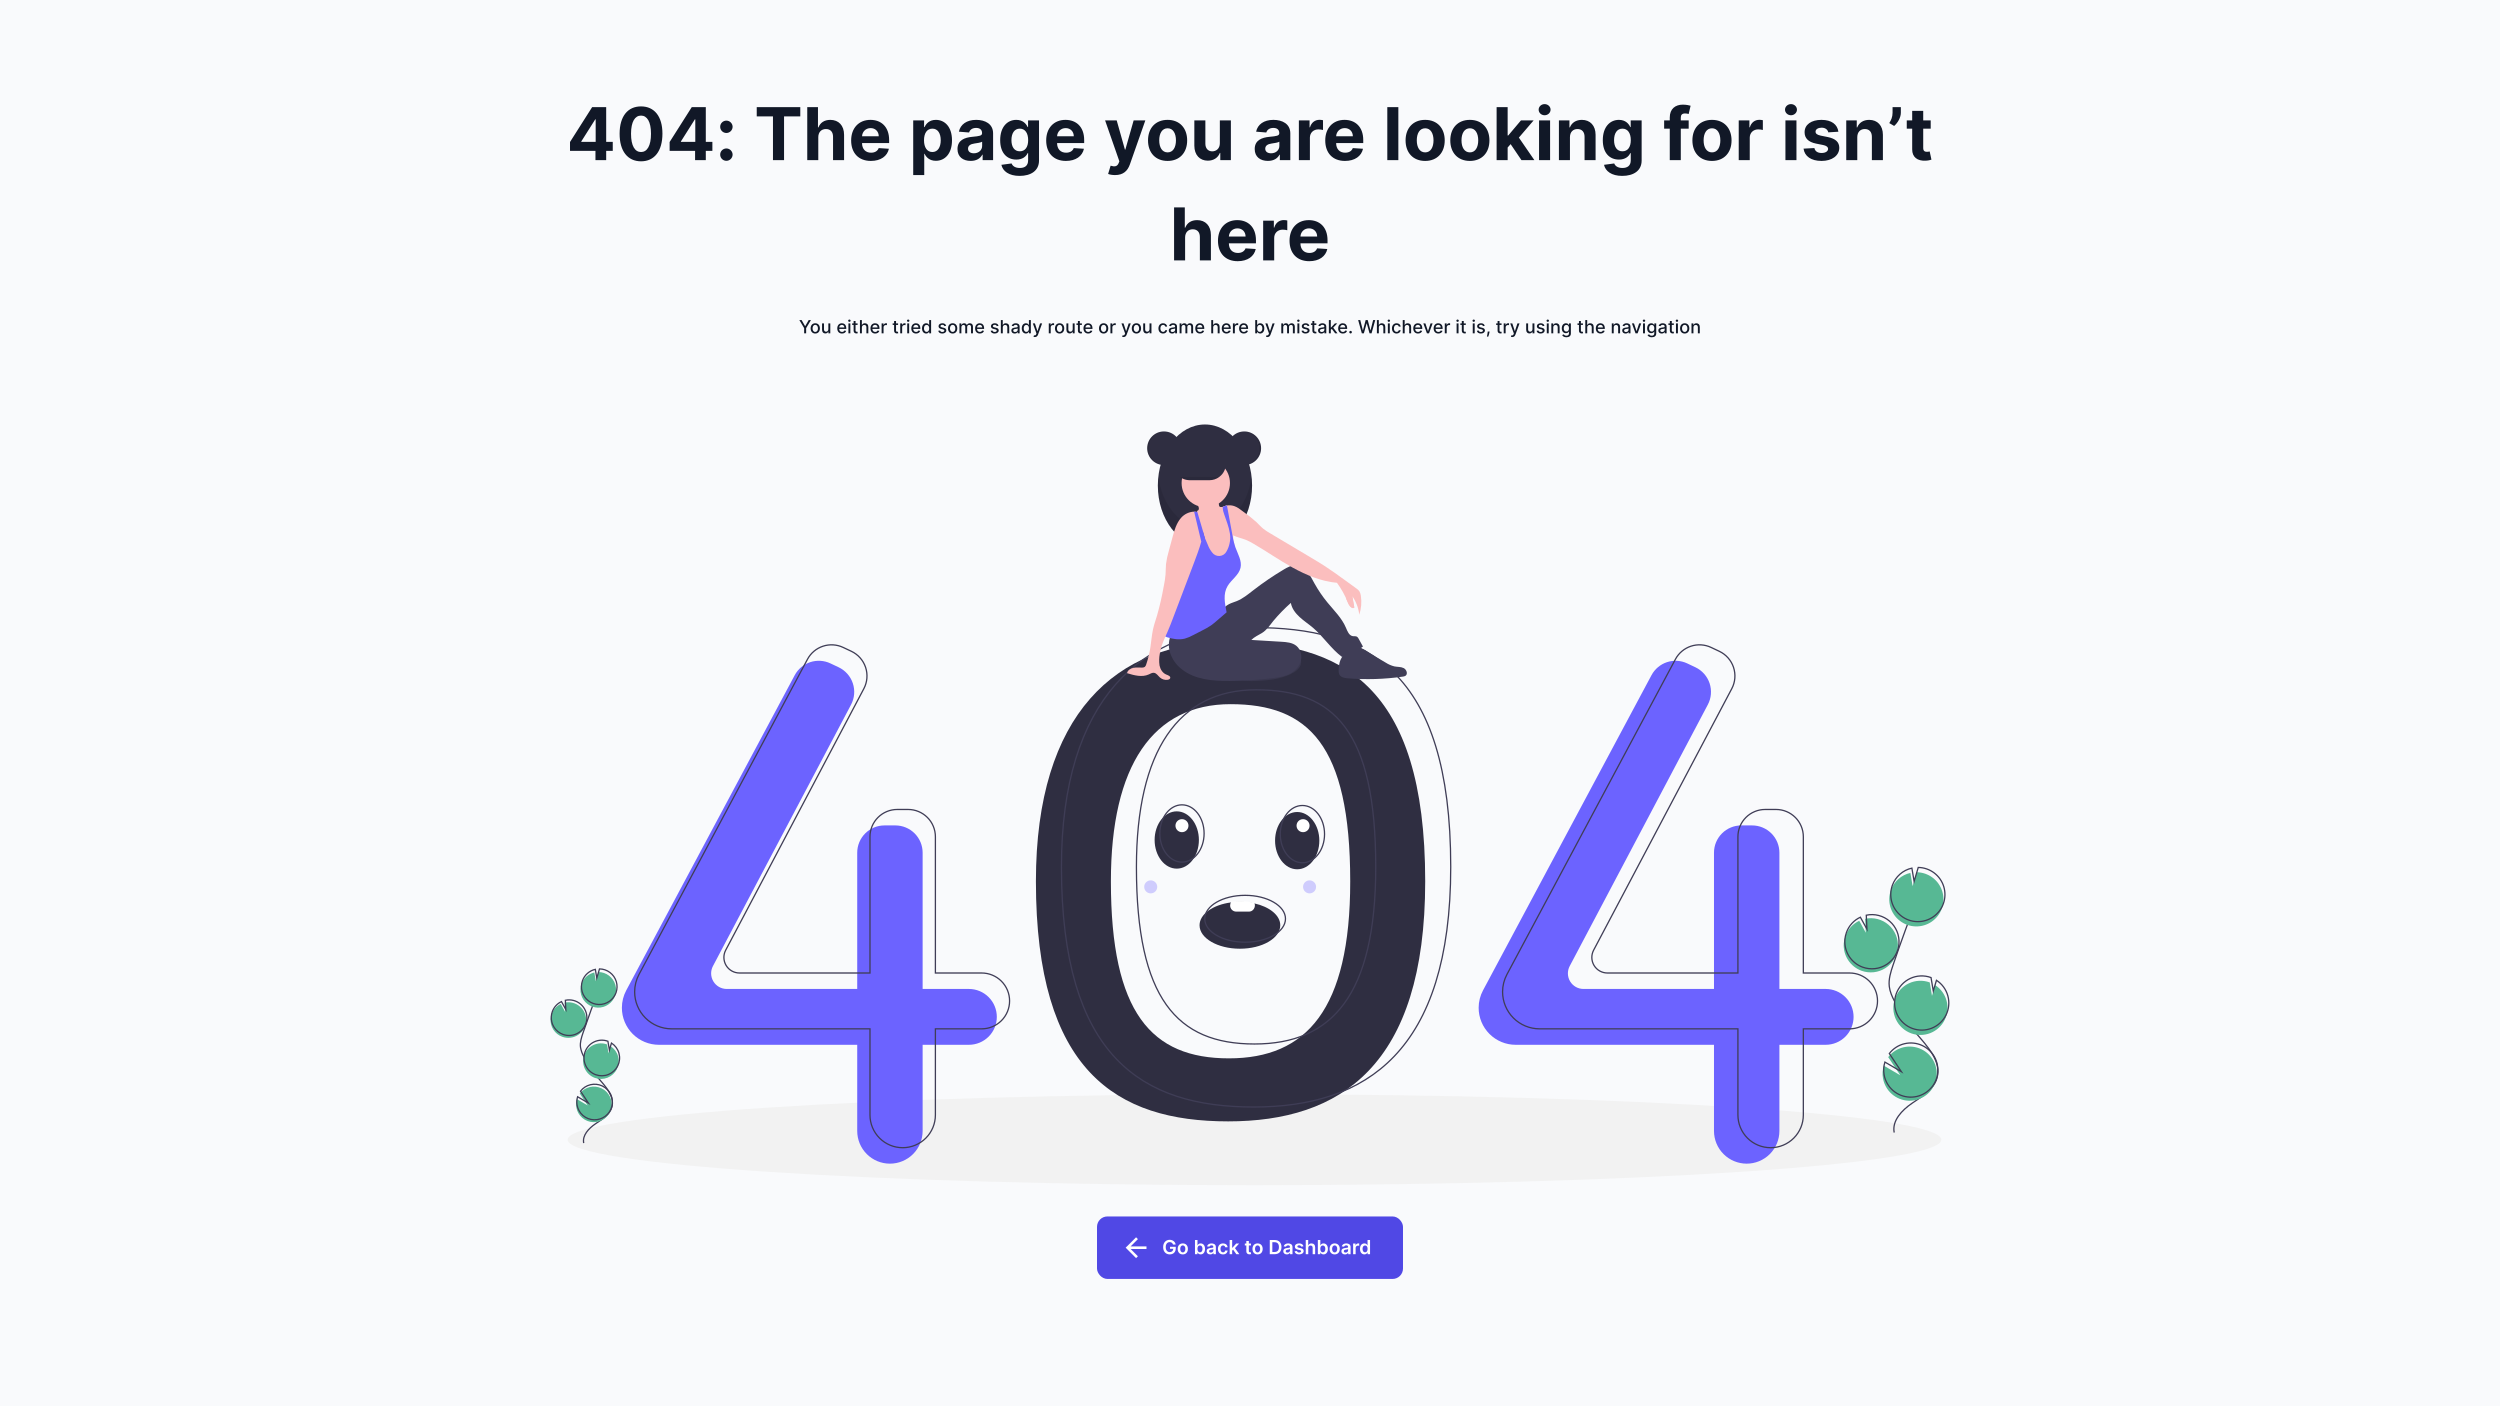 <svg width="1920" height="1080" viewBox="0 0 1920 1080" fill="none" xmlns="http://www.w3.org/2000/svg">
<rect width="1920" height="1080" fill="#F9FAFC"/>
<path d="M437.767 115.841H457.315V123H465.548V115.841H470.599V108.94H465.548V82.273H454.77L437.767 109.06V115.841ZM457.474 108.94H446.437V108.622L457.156 91.659H457.474V108.94ZM492.305 123.895C502.547 123.895 508.731 116.099 508.751 102.676C508.771 89.352 502.507 81.716 492.305 81.716C482.083 81.716 475.879 89.332 475.859 102.676C475.819 116.06 482.044 123.875 492.305 123.895ZM492.305 116.756C487.632 116.756 484.609 112.062 484.629 102.676C484.649 93.429 487.652 88.776 492.305 88.776C496.939 88.776 499.961 93.429 499.961 102.676C499.981 112.062 496.958 116.756 492.305 116.756ZM514.275 115.841H533.823V123H542.056V115.841H547.107V108.94H542.056V82.273H531.277L514.275 109.06V115.841ZM533.982 108.94H522.945V108.622L533.664 91.659H533.982V108.94ZM557.875 102.139C560.421 102.139 562.628 100.011 562.648 97.367C562.628 94.761 560.421 92.633 557.875 92.633C555.25 92.633 553.083 94.761 553.103 97.367C553.083 100.011 555.25 102.139 557.875 102.139ZM557.875 123.517C560.421 123.517 562.628 121.389 562.648 118.744C562.628 116.139 560.421 114.011 557.875 114.011C555.25 114.011 553.083 116.139 553.103 118.744C553.083 121.389 555.25 123.517 557.875 123.517ZM581.172 89.372H593.641V123H602.152V89.372H614.621V82.273H581.172V89.372ZM628.442 105.341C628.462 101.403 630.868 99.097 634.328 99.097C637.769 99.097 639.797 101.304 639.777 105.062V123H648.249V103.551C648.269 96.392 644.053 92.057 637.689 92.057C633.056 92.057 629.953 94.244 628.561 97.844H628.203V82.273H619.971V123H628.442V105.341ZM668.836 123.597C676.393 123.597 681.484 119.918 682.677 114.25L674.842 113.733C673.987 116.06 671.799 117.273 668.975 117.273C664.74 117.273 662.055 114.469 662.055 109.915V109.895H682.856V107.568C682.856 97.188 676.572 92.057 668.498 92.057C659.51 92.057 653.683 98.44 653.683 107.866C653.683 117.551 659.43 123.597 668.836 123.597ZM662.055 104.645C662.234 101.165 664.879 98.381 668.637 98.381C672.316 98.381 674.862 101.006 674.882 104.645H662.055ZM701.346 134.455H709.817V118.108H710.076C711.249 120.653 713.814 123.497 718.746 123.497C725.706 123.497 731.135 117.989 731.135 107.767C731.135 97.267 725.468 92.057 718.766 92.057C713.655 92.057 711.209 95.099 710.076 97.585H709.698V92.454H701.346V134.455ZM709.638 107.727C709.638 102.278 711.945 98.798 716.061 98.798C720.257 98.798 722.485 102.438 722.485 107.727C722.485 113.057 720.218 116.756 716.061 116.756C711.985 116.756 709.638 113.176 709.638 107.727ZM745.493 123.577C750.007 123.577 752.931 121.608 754.422 118.764H754.661V123H762.695V102.398C762.695 95.119 756.53 92.057 749.729 92.057C742.411 92.057 737.598 95.557 736.425 101.125L744.26 101.761C744.837 99.733 746.647 98.242 749.689 98.242C752.573 98.242 754.223 99.693 754.223 102.199V102.318C754.223 104.287 752.135 104.545 746.826 105.062C740.78 105.619 735.351 107.648 735.351 114.469C735.351 120.514 739.667 123.577 745.493 123.577ZM747.919 117.73C745.314 117.73 743.445 116.517 743.445 114.19C743.445 111.804 745.414 110.631 748.397 110.213C750.246 109.955 753.269 109.517 754.283 108.841V112.082C754.283 115.284 751.638 117.73 747.919 117.73ZM783.029 135.091C791.759 135.091 797.963 131.114 797.963 123.298V92.454H789.551V97.585H789.233C788.1 95.099 785.614 92.057 780.503 92.057C773.801 92.057 768.134 97.267 768.134 107.668C768.134 117.83 773.642 122.562 780.523 122.562C785.395 122.562 788.12 120.116 789.233 117.591H789.591V123.179C789.591 127.375 786.907 129.006 783.228 129.006C779.489 129.006 777.6 127.375 776.904 125.526L769.069 126.58C770.083 131.392 774.796 135.091 783.029 135.091ZM783.208 116.199C779.051 116.199 776.784 112.898 776.784 107.628C776.784 102.438 779.012 98.798 783.208 98.798C787.324 98.798 789.631 102.278 789.631 107.628C789.631 113.017 787.284 116.199 783.208 116.199ZM818.625 123.597C826.182 123.597 831.273 119.918 832.466 114.25L824.631 113.733C823.776 116.06 821.588 117.273 818.765 117.273C814.529 117.273 811.844 114.469 811.844 109.915V109.895H832.645V107.568C832.645 97.188 826.361 92.057 818.287 92.057C809.299 92.057 803.472 98.44 803.472 107.866C803.472 117.551 809.219 123.597 818.625 123.597ZM811.844 104.645C812.023 101.165 814.668 98.381 818.426 98.381C822.105 98.381 824.651 101.006 824.671 104.645H811.844ZM856.365 134.455C862.669 134.455 866.01 131.233 867.74 126.301L879.612 92.494L870.643 92.454L864.26 114.886H863.941L857.618 92.454H848.708L859.666 123.875L859.169 125.168C858.055 128.031 855.927 128.17 852.944 127.256L851.035 133.58C852.248 134.097 854.217 134.455 856.365 134.455ZM896.709 123.597C905.976 123.597 911.743 117.253 911.743 107.847C911.743 98.381 905.976 92.057 896.709 92.057C887.442 92.057 881.675 98.381 881.675 107.847C881.675 117.253 887.442 123.597 896.709 123.597ZM896.749 117.034C892.473 117.034 890.286 113.116 890.286 107.787C890.286 102.457 892.473 98.52 896.749 98.52C900.945 98.52 903.132 102.457 903.132 107.787C903.132 113.116 900.945 117.034 896.749 117.034ZM936.84 109.994C936.86 114.091 934.056 116.239 931.013 116.239C927.811 116.239 925.743 113.991 925.723 110.392V92.454H917.252V111.903C917.272 119.043 921.448 123.398 927.593 123.398C932.186 123.398 935.488 121.031 936.86 117.452H937.178V123H945.311V92.454H936.84V109.994ZM973.759 123.577C978.273 123.577 981.196 121.608 982.688 118.764H982.926V123H990.961V102.398C990.961 95.119 984.796 92.057 977.995 92.057C970.676 92.057 965.864 95.557 964.691 101.125L972.526 101.761C973.103 99.733 974.912 98.242 977.955 98.242C980.838 98.242 982.489 99.693 982.489 102.199V102.318C982.489 104.287 980.401 104.545 975.091 105.062C969.046 105.619 963.617 107.648 963.617 114.469C963.617 120.514 967.932 123.577 973.759 123.577ZM976.185 117.73C973.58 117.73 971.711 116.517 971.711 114.19C971.711 111.804 973.679 110.631 976.662 110.213C978.512 109.955 981.534 109.517 982.549 108.841V112.082C982.549 115.284 979.904 117.73 976.185 117.73ZM997.533 123H1006V105.719C1006 101.96 1008.75 99.375 1012.49 99.375C1013.66 99.375 1015.27 99.574 1016.07 99.832V92.315C1015.31 92.136 1014.26 92.017 1013.4 92.017C1009.98 92.017 1007.18 94.006 1006.06 97.784H1005.75V92.454H997.533V123ZM1032.95 123.597C1040.5 123.597 1045.59 119.918 1046.79 114.25L1038.95 113.733C1038.1 116.06 1035.91 117.273 1033.08 117.273C1028.85 117.273 1026.16 114.469 1026.16 109.915V109.895H1046.97V107.568C1046.97 97.188 1040.68 92.057 1032.61 92.057C1023.62 92.057 1017.79 98.44 1017.79 107.866C1017.79 117.551 1023.54 123.597 1032.95 123.597ZM1026.16 104.645C1026.34 101.165 1028.99 98.381 1032.75 98.381C1036.43 98.381 1038.97 101.006 1038.99 104.645H1026.16ZM1073.93 82.273H1065.45V123H1073.93V82.273ZM1094.51 123.597C1103.78 123.597 1109.55 117.253 1109.55 107.847C1109.55 98.381 1103.78 92.057 1094.51 92.057C1085.25 92.057 1079.48 98.381 1079.48 107.847C1079.48 117.253 1085.25 123.597 1094.51 123.597ZM1094.55 117.034C1090.28 117.034 1088.09 113.116 1088.09 107.787C1088.09 102.457 1090.28 98.52 1094.55 98.52C1098.75 98.52 1100.94 102.457 1100.94 107.787C1100.94 113.116 1098.75 117.034 1094.55 117.034ZM1128.86 123.597C1138.12 123.597 1143.89 117.253 1143.89 107.847C1143.89 98.381 1138.12 92.057 1128.86 92.057C1119.59 92.057 1113.82 98.381 1113.82 107.847C1113.82 117.253 1119.59 123.597 1128.86 123.597ZM1128.9 117.034C1124.62 117.034 1122.43 113.116 1122.43 107.787C1122.43 102.457 1124.62 98.52 1128.9 98.52C1133.09 98.52 1135.28 102.457 1135.28 107.787C1135.28 113.116 1133.09 117.034 1128.9 117.034ZM1149.4 123H1157.87V113.295L1160.16 110.69L1168.49 123H1178.41L1166.5 105.679L1177.84 92.454H1168.11L1158.33 104.048H1157.87V82.273H1149.4V123ZM1181.99 123H1190.47V92.454H1181.99V123ZM1186.25 88.517C1188.78 88.517 1190.84 86.588 1190.84 84.222C1190.84 81.875 1188.78 79.946 1186.25 79.946C1183.74 79.946 1181.68 81.875 1181.68 84.222C1181.68 86.588 1183.74 88.517 1186.25 88.517ZM1205.72 105.341C1205.74 101.403 1208.09 99.097 1211.51 99.097C1214.91 99.097 1216.96 101.324 1216.94 105.062V123H1225.41V103.551C1225.41 96.432 1221.23 92.057 1214.87 92.057C1210.34 92.057 1207.06 94.284 1205.68 97.844H1205.33V92.454H1197.25V123H1205.72V105.341ZM1245.85 135.091C1254.58 135.091 1260.78 131.114 1260.78 123.298V92.454H1252.37V97.585H1252.05C1250.92 95.099 1248.43 92.057 1243.32 92.057C1236.62 92.057 1230.95 97.267 1230.95 107.668C1230.95 117.83 1236.46 122.562 1243.34 122.562C1248.22 122.562 1250.94 120.116 1252.05 117.591H1252.41V123.179C1252.41 127.375 1249.73 129.006 1246.05 129.006C1242.31 129.006 1240.42 127.375 1239.72 125.526L1231.89 126.58C1232.9 131.392 1237.62 135.091 1245.85 135.091ZM1246.03 116.199C1241.87 116.199 1239.6 112.898 1239.6 107.628C1239.6 102.438 1241.83 98.798 1246.03 98.798C1250.14 98.798 1252.45 102.278 1252.45 107.628C1252.45 113.017 1250.1 116.199 1246.03 116.199ZM1296.91 92.454H1290.85V90.406C1290.85 88.338 1291.68 87.125 1294.17 87.125C1295.18 87.125 1296.22 87.344 1296.89 87.562L1298.38 81.199C1297.33 80.881 1295 80.364 1292.4 80.364C1286.65 80.364 1282.38 83.605 1282.38 90.247V92.454H1278.06V98.818H1282.38V123H1290.85V98.818H1296.91V92.454ZM1314.8 123.597C1324.06 123.597 1329.83 117.253 1329.83 107.847C1329.83 98.381 1324.06 92.057 1314.8 92.057C1305.53 92.057 1299.76 98.381 1299.76 107.847C1299.76 117.253 1305.53 123.597 1314.8 123.597ZM1314.83 117.034C1310.56 117.034 1308.37 113.116 1308.37 107.787C1308.37 102.457 1310.56 98.52 1314.83 98.52C1319.03 98.52 1321.22 102.457 1321.22 107.787C1321.22 113.116 1319.03 117.034 1314.83 117.034ZM1335.34 123H1343.81V105.719C1343.81 101.96 1346.55 99.375 1350.29 99.375C1351.47 99.375 1353.08 99.574 1353.87 99.832V92.315C1353.12 92.136 1352.06 92.017 1351.21 92.017C1347.79 92.017 1344.98 94.006 1343.87 97.784H1343.55V92.454H1335.34V123ZM1371.21 123H1379.68V92.454H1371.21V123ZM1375.47 88.517C1377.99 88.517 1380.06 86.588 1380.06 84.222C1380.06 81.875 1377.99 79.946 1375.47 79.946C1372.96 79.946 1370.89 81.875 1370.89 84.222C1370.89 86.588 1372.96 88.517 1375.47 88.517ZM1411.89 101.165C1411.13 95.537 1406.6 92.057 1398.88 92.057C1391.06 92.057 1385.91 95.676 1385.93 101.562C1385.91 106.136 1388.8 109.099 1394.76 110.293L1400.05 111.347C1402.72 111.884 1403.93 112.858 1403.97 114.389C1403.93 116.199 1401.96 117.491 1399 117.491C1395.98 117.491 1393.97 116.199 1393.45 113.713L1385.12 114.151C1385.91 119.997 1390.89 123.597 1398.98 123.597C1406.89 123.597 1412.56 119.56 1412.58 113.534C1412.56 109.119 1409.68 106.474 1403.75 105.261L1398.22 104.148C1395.38 103.531 1394.33 102.557 1394.35 101.085C1394.33 99.256 1396.39 98.062 1399.02 98.062C1401.96 98.062 1403.71 99.673 1404.13 101.642L1411.89 101.165ZM1426.39 105.341C1426.41 101.403 1428.75 99.097 1432.17 99.097C1435.57 99.097 1437.62 101.324 1437.6 105.062V123H1446.07V103.551C1446.07 96.432 1441.9 92.057 1435.54 92.057C1431 92.057 1427.72 94.284 1426.35 97.844H1425.99V92.454H1417.92V123H1426.39V105.341ZM1459.85 82.273H1453.49V86.608C1453.49 89.969 1452.29 92.415 1450.96 94.523L1454.7 96.73C1457.5 94.383 1459.85 90.207 1459.85 86.568V82.273ZM1482.78 92.454H1477.03V85.136H1468.56V92.454H1464.39V98.818H1468.56V114.727C1468.52 120.713 1472.6 123.676 1478.74 123.418C1480.93 123.338 1482.48 122.901 1483.34 122.622L1482 116.318C1481.59 116.398 1480.69 116.597 1479.9 116.597C1478.21 116.597 1477.03 115.96 1477.03 113.614V98.818H1482.78V92.454ZM910.165 182.341C910.185 178.403 912.591 176.097 916.051 176.097C919.491 176.097 921.52 178.304 921.5 182.062V200H929.972V180.551C929.991 173.392 925.776 169.057 919.412 169.057C914.778 169.057 911.676 171.244 910.284 174.844H909.926V159.273H901.693V200H910.165V182.341ZM950.559 200.597C958.116 200.597 963.207 196.918 964.4 191.25L956.565 190.733C955.71 193.06 953.522 194.273 950.698 194.273C946.462 194.273 943.778 191.469 943.778 186.915V186.895H964.579V184.568C964.579 174.188 958.295 169.057 950.221 169.057C941.232 169.057 935.406 175.44 935.406 184.866C935.406 194.551 941.153 200.597 950.559 200.597ZM943.778 181.645C943.957 178.165 946.602 175.381 950.36 175.381C954.039 175.381 956.585 178.006 956.604 181.645H943.778ZM970.107 200H978.579V182.719C978.579 178.96 981.323 176.375 985.062 176.375C986.235 176.375 987.846 176.574 988.641 176.832V169.315C987.886 169.136 986.832 169.017 985.977 169.017C982.556 169.017 979.752 171.006 978.638 174.784H978.32V169.455H970.107V200ZM1005.52 200.597C1013.08 200.597 1018.17 196.918 1019.36 191.25L1011.53 190.733C1010.67 193.06 1008.48 194.273 1005.66 194.273C1001.42 194.273 998.739 191.469 998.739 186.915V186.895H1019.54V184.568C1019.54 174.188 1013.26 169.057 1005.18 169.057C996.193 169.057 990.366 175.44 990.366 184.866C990.366 194.551 996.114 200.597 1005.52 200.597ZM998.739 181.645C998.918 178.165 1001.56 175.381 1005.32 175.381C1009 175.381 1011.55 178.006 1011.57 181.645H998.739Z" fill="#111827"/>
<path d="M613.895 245.818L617.589 252.003V256H619.12V252.003L622.814 245.818H621.069L618.409 250.447H618.299L615.64 245.818H613.895ZM626.117 256.154C628.27 256.154 629.677 254.578 629.677 252.217C629.677 249.84 628.27 248.264 626.117 248.264C623.965 248.264 622.558 249.84 622.558 252.217C622.558 254.578 623.965 256.154 626.117 256.154ZM626.122 254.906C624.715 254.906 624.059 253.678 624.059 252.212C624.059 250.75 624.715 249.507 626.122 249.507C627.519 249.507 628.176 250.75 628.176 252.212C628.176 253.678 627.519 254.906 626.122 254.906ZM636.174 252.833C636.179 254.131 635.214 254.747 634.379 254.747C633.459 254.747 632.823 254.081 632.823 253.042V248.364H631.336V253.221C631.336 255.115 632.375 256.099 633.842 256.099C634.99 256.099 635.771 255.493 636.124 254.678H636.203V256H637.665V248.364H636.174V252.833ZM646.659 256.154C648.324 256.154 649.502 255.334 649.84 254.091L648.434 253.837C648.165 254.558 647.519 254.926 646.674 254.926C645.401 254.926 644.546 254.101 644.506 252.629H649.935V252.102C649.935 249.343 648.284 248.264 646.554 248.264C644.426 248.264 643.024 249.885 643.024 252.232C643.024 254.603 644.407 256.154 646.659 256.154ZM644.511 251.516C644.571 250.432 645.356 249.492 646.564 249.492C647.718 249.492 648.473 250.347 648.478 251.516H644.511ZM651.584 256H653.071V248.364H651.584V256ZM652.335 247.185C652.847 247.185 653.275 246.788 653.275 246.3C653.275 245.813 652.847 245.411 652.335 245.411C651.818 245.411 651.395 245.813 651.395 246.3C651.395 246.788 651.818 247.185 652.335 247.185ZM658.635 248.364H657.069V246.534H655.583V248.364H654.464V249.557H655.583V254.066C655.578 255.453 656.637 256.124 657.81 256.099C658.282 256.094 658.6 256.005 658.774 255.94L658.506 254.712C658.407 254.732 658.223 254.777 657.984 254.777C657.502 254.777 657.069 254.618 657.069 253.758V249.557H658.635V248.364ZM661.93 251.466C661.93 250.248 662.701 249.552 663.76 249.552C664.784 249.552 665.395 250.203 665.395 251.322V256H666.882V251.143C666.882 249.239 665.838 248.264 664.267 248.264C663.079 248.264 662.363 248.781 662.005 249.607H661.91V245.818H660.444V256H661.93V251.466ZM672.157 256.154C673.822 256.154 675 255.334 675.339 254.091L673.932 253.837C673.663 254.558 673.017 254.926 672.172 254.926C670.899 254.926 670.044 254.101 670.004 252.629H675.433V252.102C675.433 249.343 673.782 248.264 672.052 248.264C669.924 248.264 668.522 249.885 668.522 252.232C668.522 254.603 669.905 256.154 672.157 256.154ZM670.009 251.516C670.069 250.432 670.854 249.492 672.062 249.492C673.216 249.492 673.971 250.347 673.976 251.516H670.009ZM677.082 256H678.569V251.337C678.569 250.337 679.339 249.616 680.393 249.616C680.702 249.616 681.05 249.671 681.169 249.706V248.284C681.02 248.264 680.726 248.249 680.538 248.249C679.643 248.249 678.877 248.756 678.599 249.577H678.519V248.364H677.082V256ZM689.725 248.364H688.159V246.534H686.672V248.364H685.554V249.557H686.672V254.066C686.668 255.453 687.726 256.124 688.9 256.099C689.372 256.094 689.69 256.005 689.864 255.94L689.596 254.712C689.496 254.732 689.312 254.777 689.074 254.777C688.592 254.777 688.159 254.618 688.159 253.758V249.557H689.725V248.364ZM691.369 256H692.856V251.337C692.856 250.337 693.627 249.616 694.68 249.616C694.989 249.616 695.337 249.671 695.456 249.706V248.284C695.307 248.264 695.014 248.249 694.825 248.249C693.93 248.249 693.164 248.756 692.886 249.577H692.806V248.364H691.369V256ZM696.742 256H698.229V248.364H696.742V256ZM697.493 247.185C698.005 247.185 698.433 246.788 698.433 246.3C698.433 245.813 698.005 245.411 697.493 245.411C696.976 245.411 696.554 245.813 696.554 246.3C696.554 246.788 696.976 247.185 697.493 247.185ZM703.52 256.154C705.185 256.154 706.364 255.334 706.702 254.091L705.295 253.837C705.026 254.558 704.38 254.926 703.535 254.926C702.262 254.926 701.407 254.101 701.367 252.629H706.796V252.102C706.796 249.343 705.146 248.264 703.416 248.264C701.288 248.264 699.886 249.885 699.886 252.232C699.886 254.603 701.268 256.154 703.52 256.154ZM701.372 251.516C701.432 250.432 702.217 249.492 703.426 249.492C704.579 249.492 705.335 250.347 705.34 251.516H701.372ZM711.304 256.149C712.696 256.149 713.243 255.299 713.512 254.812H713.636V256H715.088V245.818H713.601V249.602H713.512C713.243 249.129 712.736 248.264 711.314 248.264C709.47 248.264 708.112 249.721 708.112 252.197C708.112 254.668 709.45 256.149 711.304 256.149ZM711.632 254.881C710.305 254.881 709.614 253.713 709.614 252.182C709.614 250.665 710.29 249.527 711.632 249.527C712.93 249.527 713.626 250.586 713.626 252.182C713.626 253.788 712.915 254.881 711.632 254.881ZM726.637 250.228C726.328 249.04 725.399 248.264 723.748 248.264C722.023 248.264 720.8 249.174 720.8 250.526C720.8 251.61 721.456 252.331 722.888 252.649L724.181 252.933C724.916 253.097 725.259 253.425 725.259 253.902C725.259 254.494 724.628 254.956 723.654 254.956C722.764 254.956 722.192 254.573 722.013 253.822L720.576 254.041C720.825 255.393 721.948 256.154 723.664 256.154C725.508 256.154 726.786 255.175 726.786 253.793C726.786 252.714 726.1 252.048 724.698 251.724L723.485 251.446C722.644 251.247 722.282 250.964 722.286 250.447C722.282 249.86 722.918 249.442 723.763 249.442C724.688 249.442 725.115 249.955 725.289 250.467L726.637 250.228ZM731.637 256.154C733.79 256.154 735.196 254.578 735.196 252.217C735.196 249.84 733.79 248.264 731.637 248.264C729.484 248.264 728.077 249.84 728.077 252.217C728.077 254.578 729.484 256.154 731.637 256.154ZM731.642 254.906C730.235 254.906 729.579 253.678 729.579 252.212C729.579 250.75 730.235 249.507 731.642 249.507C733.039 249.507 733.695 250.75 733.695 252.212C733.695 253.678 733.039 254.906 731.642 254.906ZM736.856 256H738.342V251.292C738.342 250.263 739.063 249.547 739.908 249.547C740.734 249.547 741.305 250.094 741.305 250.924V256H742.787V251.133C742.787 250.213 743.349 249.547 744.318 249.547C745.104 249.547 745.75 249.984 745.75 251.018V256H747.236V250.879C747.236 249.134 746.262 248.264 744.88 248.264C743.781 248.264 742.956 248.791 742.588 249.607H742.508C742.175 248.771 741.474 248.264 740.455 248.264C739.446 248.264 738.695 248.766 738.377 249.607H738.283V248.364H736.856V256ZM752.52 256.154C754.185 256.154 755.364 255.334 755.702 254.091L754.295 253.837C754.026 254.558 753.38 254.926 752.535 254.926C751.262 254.926 750.407 254.101 750.367 252.629H755.796V252.102C755.796 249.343 754.146 248.264 752.416 248.264C750.288 248.264 748.886 249.885 748.886 252.232C748.886 254.603 750.268 256.154 752.52 256.154ZM750.372 251.516C750.432 250.432 751.217 249.492 752.426 249.492C753.579 249.492 754.335 250.347 754.34 251.516H750.372ZM766.873 250.228C766.565 249.04 765.635 248.264 763.984 248.264C762.259 248.264 761.036 249.174 761.036 250.526C761.036 251.61 761.693 252.331 763.124 252.649L764.417 252.933C765.153 253.097 765.496 253.425 765.496 253.902C765.496 254.494 764.864 254.956 763.89 254.956C763 254.956 762.428 254.573 762.249 253.822L760.813 254.041C761.061 255.393 762.185 256.154 763.9 256.154C765.744 256.154 767.022 255.175 767.022 253.793C767.022 252.714 766.336 252.048 764.934 251.724L763.721 251.446C762.881 251.247 762.518 250.964 762.523 250.447C762.518 249.86 763.154 249.442 763.999 249.442C764.924 249.442 765.352 249.955 765.526 250.467L766.873 250.228ZM770.143 251.466C770.143 250.248 770.914 249.552 771.973 249.552C772.997 249.552 773.608 250.203 773.608 251.322V256H775.095V251.143C775.095 249.239 774.051 248.264 772.48 248.264C771.291 248.264 770.576 248.781 770.218 249.607H770.123V245.818H768.657V256H770.143V251.466ZM779.301 256.169C780.563 256.169 781.274 255.528 781.558 254.956H781.617V256H783.069V250.929C783.069 248.707 781.319 248.264 780.106 248.264C778.724 248.264 777.451 248.821 776.954 250.213L778.351 250.531C778.57 249.989 779.127 249.467 780.126 249.467C781.085 249.467 781.578 249.969 781.578 250.835V250.869C781.578 251.411 781.021 251.401 779.649 251.56C778.202 251.729 776.72 252.107 776.72 253.842C776.72 255.344 777.849 256.169 779.301 256.169ZM779.624 254.976C778.784 254.976 778.177 254.598 778.177 253.862C778.177 253.067 778.883 252.783 779.743 252.669C780.225 252.604 781.369 252.475 781.583 252.261V253.246C781.583 254.151 780.862 254.976 779.624 254.976ZM787.908 256.149C789.3 256.149 789.847 255.299 790.115 254.812H790.239V256H791.691V245.818H790.205V249.602H790.115C789.847 249.129 789.34 248.264 787.918 248.264C786.073 248.264 784.716 249.721 784.716 252.197C784.716 254.668 786.053 256.149 787.908 256.149ZM788.236 254.881C786.908 254.881 786.217 253.713 786.217 252.182C786.217 250.665 786.894 249.527 788.236 249.527C789.533 249.527 790.229 250.586 790.229 252.182C790.229 253.788 789.519 254.881 788.236 254.881ZM794.752 258.864C795.98 258.864 796.756 258.222 797.198 257.019L800.355 248.379L798.75 248.364L796.816 254.29H796.736L794.802 248.364H793.211L796.005 256.099L795.821 256.607C795.443 257.621 794.911 257.705 794.096 257.482L793.738 258.7C793.917 258.779 794.305 258.864 794.752 258.864ZM805.461 256H806.948V251.337C806.948 250.337 807.718 249.616 808.772 249.616C809.081 249.616 809.429 249.671 809.548 249.706V248.284C809.399 248.264 809.105 248.249 808.916 248.249C808.022 248.249 807.256 248.756 806.978 249.577H806.898V248.364H805.461V256ZM813.777 256.154C815.93 256.154 817.337 254.578 817.337 252.217C817.337 249.84 815.93 248.264 813.777 248.264C811.625 248.264 810.218 249.84 810.218 252.217C810.218 254.578 811.625 256.154 813.777 256.154ZM813.782 254.906C812.375 254.906 811.719 253.678 811.719 252.212C811.719 250.75 812.375 249.507 813.782 249.507C815.179 249.507 815.836 250.75 815.836 252.212C815.836 253.678 815.179 254.906 813.782 254.906ZM823.834 252.833C823.839 254.131 822.874 254.747 822.039 254.747C821.119 254.747 820.483 254.081 820.483 253.042V248.364H818.996V253.221C818.996 255.115 820.035 256.099 821.502 256.099C822.65 256.099 823.431 255.493 823.784 254.678H823.864V256H825.325V248.364H823.834V252.833ZM830.887 248.364H829.321V246.534H827.835V248.364H826.716V249.557H827.835V254.066C827.83 255.453 828.889 256.124 830.062 256.099C830.534 256.094 830.852 256.005 831.026 255.94L830.758 254.712C830.658 254.732 830.475 254.777 830.236 254.777C829.754 254.777 829.321 254.618 829.321 253.758V249.557H830.887V248.364ZM835.741 256.154C837.406 256.154 838.584 255.334 838.922 254.091L837.516 253.837C837.247 254.558 836.601 254.926 835.756 254.926C834.483 254.926 833.628 254.101 833.588 252.629H839.017V252.102C839.017 249.343 837.366 248.264 835.636 248.264C833.508 248.264 832.106 249.885 832.106 252.232C832.106 254.603 833.489 256.154 835.741 256.154ZM833.593 251.516C833.653 250.432 834.438 249.492 835.646 249.492C836.8 249.492 837.555 250.347 837.56 251.516H833.593ZM847.588 256.154C849.741 256.154 851.148 254.578 851.148 252.217C851.148 249.84 849.741 248.264 847.588 248.264C845.435 248.264 844.028 249.84 844.028 252.217C844.028 254.578 845.435 256.154 847.588 256.154ZM847.593 254.906C846.186 254.906 845.53 253.678 845.53 252.212C845.53 250.75 846.186 249.507 847.593 249.507C848.99 249.507 849.646 250.75 849.646 252.212C849.646 253.678 848.99 254.906 847.593 254.906ZM852.807 256H854.293V251.337C854.293 250.337 855.064 249.616 856.118 249.616C856.426 249.616 856.774 249.671 856.894 249.706V248.284C856.744 248.264 856.451 248.249 856.262 248.249C855.367 248.249 854.602 248.756 854.323 249.577H854.244V248.364H852.807V256ZM862.825 258.864C864.053 258.864 864.828 258.222 865.271 257.019L868.428 248.379L866.822 248.364L864.888 254.29H864.808L862.874 248.364H861.283L864.078 256.099L863.894 256.607C863.516 257.621 862.984 257.705 862.168 257.482L861.81 258.7C861.989 258.779 862.377 258.864 862.825 258.864ZM872.772 256.154C874.924 256.154 876.331 254.578 876.331 252.217C876.331 249.84 874.924 248.264 872.772 248.264C870.619 248.264 869.212 249.84 869.212 252.217C869.212 254.578 870.619 256.154 872.772 256.154ZM872.777 254.906C871.37 254.906 870.713 253.678 870.713 252.212C870.713 250.75 871.37 249.507 872.777 249.507C874.174 249.507 874.83 250.75 874.83 252.212C874.83 253.678 874.174 254.906 872.777 254.906ZM882.828 252.833C882.833 254.131 881.868 254.747 881.033 254.747C880.113 254.747 879.477 254.081 879.477 253.042V248.364H877.991V253.221C877.991 255.115 879.03 256.099 880.496 256.099C881.645 256.099 882.425 255.493 882.778 254.678H882.858V256H884.319V248.364H882.828V252.833ZM893.238 256.154C895.043 256.154 896.211 255.07 896.375 253.584H894.929C894.74 254.409 894.098 254.896 893.248 254.896C891.991 254.896 891.18 253.847 891.18 252.182C891.18 250.546 892.005 249.517 893.248 249.517C894.193 249.517 894.77 250.114 894.929 250.83H896.375C896.216 249.288 894.959 248.264 893.223 248.264C891.071 248.264 889.679 249.885 889.679 252.217C889.679 254.518 891.021 256.154 893.238 256.154ZM900.187 256.169C901.45 256.169 902.161 255.528 902.445 254.956H902.504V256H903.956V250.929C903.956 248.707 902.206 248.264 900.993 248.264C899.611 248.264 898.338 248.821 897.841 250.213L899.238 250.531C899.457 249.989 900.013 249.467 901.013 249.467C901.972 249.467 902.464 249.969 902.464 250.835V250.869C902.464 251.411 901.908 251.401 900.535 251.56C899.089 251.729 897.607 252.107 897.607 253.842C897.607 255.344 898.736 256.169 900.187 256.169ZM900.511 254.976C899.67 254.976 899.064 254.598 899.064 253.862C899.064 253.067 899.77 252.783 900.63 252.669C901.112 252.604 902.256 252.475 902.469 252.261V253.246C902.469 254.151 901.748 254.976 900.511 254.976ZM905.936 256H907.422V251.292C907.422 250.263 908.143 249.547 908.988 249.547C909.814 249.547 910.385 250.094 910.385 250.924V256H911.867V251.133C911.867 250.213 912.429 249.547 913.398 249.547C914.184 249.547 914.83 249.984 914.83 251.018V256H916.316V250.879C916.316 249.134 915.342 248.264 913.96 248.264C912.861 248.264 912.036 248.791 911.668 249.607H911.589C911.255 248.771 910.554 248.264 909.535 248.264C908.526 248.264 907.775 248.766 907.457 249.607H907.363V248.364H905.936V256ZM921.6 256.154C923.266 256.154 924.444 255.334 924.782 254.091L923.375 253.837C923.106 254.558 922.46 254.926 921.615 254.926C920.342 254.926 919.487 254.101 919.447 252.629H924.876V252.102C924.876 249.343 923.226 248.264 921.496 248.264C919.368 248.264 917.966 249.885 917.966 252.232C917.966 254.603 919.348 256.154 921.6 256.154ZM919.452 251.516C919.512 250.432 920.297 249.492 921.506 249.492C922.659 249.492 923.415 250.347 923.42 251.516H919.452ZM931.717 251.466C931.717 250.248 932.488 249.552 933.547 249.552C934.571 249.552 935.182 250.203 935.182 251.322V256H936.669V251.143C936.669 249.239 935.625 248.264 934.054 248.264C932.866 248.264 932.15 248.781 931.792 249.607H931.697V245.818H930.231V256H931.717V251.466ZM941.944 256.154C943.609 256.154 944.788 255.334 945.126 254.091L943.719 253.837C943.45 254.558 942.804 254.926 941.959 254.926C940.686 254.926 939.831 254.101 939.791 252.629H945.22V252.102C945.22 249.343 943.57 248.264 941.839 248.264C939.712 248.264 938.31 249.885 938.31 252.232C938.31 254.603 939.692 256.154 941.944 256.154ZM939.796 251.516C939.856 250.432 940.641 249.492 941.849 249.492C943.003 249.492 943.758 250.347 943.763 251.516H939.796ZM946.869 256H948.356V251.337C948.356 250.337 949.127 249.616 950.18 249.616C950.489 249.616 950.837 249.671 950.956 249.706V248.284C950.807 248.264 950.514 248.249 950.325 248.249C949.43 248.249 948.664 248.756 948.386 249.577H948.306V248.364H946.869V256ZM955.26 256.154C956.926 256.154 958.104 255.334 958.442 254.091L957.035 253.837C956.767 254.558 956.12 254.926 955.275 254.926C954.002 254.926 953.147 254.101 953.108 252.629H958.536V252.102C958.536 249.343 956.886 248.264 955.156 248.264C953.028 248.264 951.626 249.885 951.626 252.232C951.626 254.603 953.008 256.154 955.26 256.154ZM953.112 251.516C953.172 250.432 953.958 249.492 955.166 249.492C956.319 249.492 957.075 250.347 957.08 251.516H953.112ZM964.01 256H965.462V254.812H965.586C965.855 255.299 966.402 256.149 967.794 256.149C969.643 256.149 970.985 254.668 970.985 252.197C970.985 249.721 969.623 248.264 967.779 248.264C966.362 248.264 965.85 249.129 965.586 249.602H965.497V245.818H964.01V256ZM965.467 252.182C965.467 250.586 966.163 249.527 967.46 249.527C968.808 249.527 969.484 250.665 969.484 252.182C969.484 253.713 968.788 254.881 967.46 254.881C966.183 254.881 965.467 253.788 965.467 252.182ZM973.321 258.864C974.549 258.864 975.324 258.222 975.767 257.019L978.924 248.379L977.318 248.364L975.384 254.29H975.304L973.37 248.364H971.78L974.574 256.099L974.39 256.607C974.012 257.621 973.48 257.705 972.665 257.482L972.307 258.7C972.486 258.779 972.873 258.864 973.321 258.864ZM984.03 256H985.516V251.292C985.516 250.263 986.237 249.547 987.082 249.547C987.907 249.547 988.479 250.094 988.479 250.924V256H989.961V251.133C989.961 250.213 990.522 249.547 991.492 249.547C992.277 249.547 992.924 249.984 992.924 251.018V256H994.41V250.879C994.41 249.134 993.436 248.264 992.054 248.264C990.955 248.264 990.13 248.791 989.762 249.607H989.682C989.349 248.771 988.648 248.264 987.629 248.264C986.62 248.264 985.869 248.766 985.551 249.607H985.456V248.364H984.03V256ZM996.403 256H997.889V248.364H996.403V256ZM997.153 247.185C997.665 247.185 998.093 246.788 998.093 246.3C998.093 245.813 997.665 245.411 997.153 245.411C996.636 245.411 996.214 245.813 996.214 246.3C996.214 246.788 996.636 247.185 997.153 247.185ZM1005.61 250.228C1005.3 249.04 1004.37 248.264 1002.72 248.264C1001 248.264 999.775 249.174 999.775 250.526C999.775 251.61 1000.43 252.331 1001.86 252.649L1003.16 252.933C1003.89 253.097 1004.23 253.425 1004.23 253.902C1004.23 254.494 1003.6 254.956 1002.63 254.956C1001.74 254.956 1001.17 254.573 1000.99 253.822L999.551 254.041C999.799 255.393 1000.92 256.154 1002.64 256.154C1004.48 256.154 1005.76 255.175 1005.76 253.793C1005.76 252.714 1005.07 252.048 1003.67 251.724L1002.46 251.446C1001.62 251.247 1001.26 250.964 1001.26 250.447C1001.26 249.86 1001.89 249.442 1002.74 249.442C1003.66 249.442 1004.09 249.955 1004.26 250.467L1005.61 250.228ZM1010.96 248.364H1009.39V246.534H1007.91V248.364H1006.79V249.557H1007.91V254.066C1007.9 255.453 1008.96 256.124 1010.13 256.099C1010.61 256.094 1010.92 256.005 1011.1 255.94L1010.83 254.712C1010.73 254.732 1010.55 254.777 1010.31 254.777C1009.83 254.777 1009.39 254.618 1009.39 253.758V249.557H1010.96V248.364ZM1014.83 256.169C1016.09 256.169 1016.8 255.528 1017.08 254.956H1017.14V256H1018.59V250.929C1018.59 248.707 1016.84 248.264 1015.63 248.264C1014.25 248.264 1012.98 248.821 1012.48 250.213L1013.88 250.531C1014.1 249.989 1014.65 249.467 1015.65 249.467C1016.61 249.467 1017.1 249.969 1017.1 250.835V250.869C1017.1 251.411 1016.55 251.401 1015.17 251.56C1013.73 251.729 1012.25 252.107 1012.25 253.842C1012.25 255.344 1013.37 256.169 1014.83 256.169ZM1015.15 254.976C1014.31 254.976 1013.7 254.598 1013.7 253.862C1013.7 253.067 1014.41 252.783 1015.27 252.669C1015.75 252.604 1016.89 252.475 1017.11 252.261V253.246C1017.11 254.151 1016.39 254.976 1015.15 254.976ZM1020.57 256H1022.06V253.29L1022.8 252.55L1025.4 256H1027.22L1023.92 251.64L1027.01 248.364H1025.23L1022.19 251.595H1022.06V245.818H1020.57V256ZM1031.34 256.154C1033.01 256.154 1034.19 255.334 1034.53 254.091L1033.12 253.837C1032.85 254.558 1032.2 254.926 1031.36 254.926C1030.09 254.926 1029.23 254.101 1029.19 252.629H1034.62V252.102C1034.62 249.343 1032.97 248.264 1031.24 248.264C1029.11 248.264 1027.71 249.885 1027.71 252.232C1027.71 254.603 1029.09 256.154 1031.34 256.154ZM1029.2 251.516C1029.26 250.432 1030.04 249.492 1031.25 249.492C1032.4 249.492 1033.16 250.347 1033.16 251.516H1029.2ZM1037.25 256.094C1037.79 256.094 1038.24 255.652 1038.24 255.1C1038.24 254.558 1037.79 254.111 1037.25 254.111C1036.7 254.111 1036.25 254.558 1036.25 255.1C1036.25 255.652 1036.7 256.094 1037.25 256.094ZM1045.89 256H1047.44L1049.58 248.374H1049.66L1051.8 256H1053.35L1056.18 245.818H1054.56L1052.58 253.708H1052.49L1050.42 245.818H1048.82L1046.76 253.703H1046.66L1044.68 245.818H1043.06L1045.89 256ZM1058.95 251.466C1058.95 250.248 1059.72 249.552 1060.78 249.552C1061.8 249.552 1062.41 250.203 1062.41 251.322V256H1063.9V251.143C1063.9 249.239 1062.86 248.264 1061.28 248.264C1060.1 248.264 1059.38 248.781 1059.02 249.607H1058.93V245.818H1057.46V256H1058.95V251.466ZM1065.88 256H1067.37V248.364H1065.88V256ZM1066.63 247.185C1067.15 247.185 1067.57 246.788 1067.57 246.3C1067.57 245.813 1067.15 245.411 1066.63 245.411C1066.12 245.411 1065.69 245.813 1065.69 246.3C1065.69 246.788 1066.12 247.185 1066.63 247.185ZM1072.59 256.154C1074.39 256.154 1075.56 255.07 1075.72 253.584H1074.28C1074.09 254.409 1073.45 254.896 1072.6 254.896C1071.34 254.896 1070.53 253.847 1070.53 252.182C1070.53 250.546 1071.35 249.517 1072.6 249.517C1073.54 249.517 1074.12 250.114 1074.28 250.83H1075.72C1075.56 249.288 1074.31 248.264 1072.57 248.264C1070.42 248.264 1069.03 249.885 1069.03 252.217C1069.03 254.518 1070.37 256.154 1072.59 256.154ZM1078.8 251.466C1078.8 250.248 1079.57 249.552 1080.63 249.552C1081.65 249.552 1082.26 250.203 1082.26 251.322V256H1083.75V251.143C1083.75 249.239 1082.71 248.264 1081.14 248.264C1079.95 248.264 1079.23 248.781 1078.87 249.607H1078.78V245.818H1077.31V256H1078.8V251.466ZM1089.03 256.154C1090.69 256.154 1091.87 255.334 1092.21 254.091L1090.8 253.837C1090.53 254.558 1089.89 254.926 1089.04 254.926C1087.77 254.926 1086.91 254.101 1086.87 252.629H1092.3V252.102C1092.3 249.343 1090.65 248.264 1088.92 248.264C1086.79 248.264 1085.39 249.885 1085.39 252.232C1085.39 254.603 1086.77 256.154 1089.03 256.154ZM1086.88 251.516C1086.94 250.432 1087.72 249.492 1088.93 249.492C1090.08 249.492 1090.84 250.347 1090.85 251.516H1086.88ZM1100.25 248.364H1098.66L1096.73 254.24H1096.65L1094.71 248.364H1093.12L1095.89 256H1097.48L1100.25 248.364ZM1104.67 256.154C1106.33 256.154 1107.51 255.334 1107.85 254.091L1106.44 253.837C1106.17 254.558 1105.53 254.926 1104.68 254.926C1103.41 254.926 1102.55 254.101 1102.51 252.629H1107.94V252.102C1107.94 249.343 1106.29 248.264 1104.56 248.264C1102.43 248.264 1101.03 249.885 1101.03 252.232C1101.03 254.603 1102.41 256.154 1104.67 256.154ZM1102.52 251.516C1102.58 250.432 1103.36 249.492 1104.57 249.492C1105.73 249.492 1106.48 250.347 1106.49 251.516H1102.52ZM1109.59 256H1111.08V251.337C1111.08 250.337 1111.85 249.616 1112.9 249.616C1113.21 249.616 1113.56 249.671 1113.68 249.706V248.284C1113.53 248.264 1113.24 248.249 1113.05 248.249C1112.15 248.249 1111.39 248.756 1111.11 249.577H1111.03V248.364H1109.59V256ZM1118.67 256H1120.16V248.364H1118.67V256ZM1119.42 247.185C1119.93 247.185 1120.36 246.788 1120.36 246.3C1120.36 245.813 1119.93 245.411 1119.42 245.411C1118.9 245.411 1118.48 245.813 1118.48 246.3C1118.48 246.788 1118.9 247.185 1119.42 247.185ZM1125.72 248.364H1124.16V246.534H1122.67V248.364H1121.55V249.557H1122.67V254.066C1122.66 255.453 1123.72 256.124 1124.9 256.099C1125.37 256.094 1125.69 256.005 1125.86 255.94L1125.59 254.712C1125.49 254.732 1125.31 254.777 1125.07 254.777C1124.59 254.777 1124.16 254.618 1124.16 253.758V249.557H1125.72V248.364ZM1131.07 256H1132.56V248.364H1131.07V256ZM1131.82 247.185C1132.33 247.185 1132.76 246.788 1132.76 246.3C1132.76 245.813 1132.33 245.411 1131.82 245.411C1131.3 245.411 1130.88 245.813 1130.88 246.3C1130.88 246.788 1131.3 247.185 1131.82 247.185ZM1140.28 250.228C1139.97 249.04 1139.04 248.264 1137.39 248.264C1135.67 248.264 1134.44 249.174 1134.44 250.526C1134.44 251.61 1135.1 252.331 1136.53 252.649L1137.82 252.933C1138.56 253.097 1138.9 253.425 1138.9 253.902C1138.9 254.494 1138.27 254.956 1137.3 254.956C1136.41 254.956 1135.83 254.573 1135.66 253.822L1134.22 254.041C1134.47 255.393 1135.59 256.154 1137.31 256.154C1139.15 256.154 1140.43 255.175 1140.43 253.793C1140.43 252.714 1139.74 252.048 1138.34 251.724L1137.13 251.446C1136.29 251.247 1135.92 250.964 1135.93 250.447C1135.92 249.86 1136.56 249.442 1137.41 249.442C1138.33 249.442 1138.76 249.955 1138.93 250.467L1140.28 250.228ZM1144 254.608H1142.56L1142.52 255.165C1142.4 256.512 1142.08 257.869 1141.95 258.486H1143C1143.24 257.835 1143.77 256.343 1143.92 255.15L1144 254.608ZM1153.2 248.364H1151.64V246.534H1150.15V248.364H1149.03V249.557H1150.15V254.066C1150.14 255.453 1151.2 256.124 1152.38 256.099C1152.85 256.094 1153.17 256.005 1153.34 255.94L1153.07 254.712C1152.97 254.732 1152.79 254.777 1152.55 254.777C1152.07 254.777 1151.64 254.618 1151.64 253.758V249.557H1153.2V248.364ZM1154.85 256H1156.33V251.337C1156.33 250.337 1157.1 249.616 1158.16 249.616C1158.47 249.616 1158.81 249.671 1158.93 249.706V248.284C1158.78 248.264 1158.49 248.249 1158.3 248.249C1157.41 248.249 1156.64 248.756 1156.36 249.577H1156.28V248.364H1154.85V256ZM1161.39 258.864C1162.62 258.864 1163.39 258.222 1163.84 257.019L1166.99 248.379L1165.39 248.364L1163.45 254.29H1163.37L1161.44 248.364H1159.85L1162.64 256.099L1162.46 256.607C1162.08 257.621 1161.55 257.705 1160.73 257.482L1160.38 258.7C1160.56 258.779 1160.94 258.864 1161.39 258.864ZM1176.94 252.833C1176.94 254.131 1175.98 254.747 1175.14 254.747C1174.22 254.747 1173.59 254.081 1173.59 253.042V248.364H1172.1V253.221C1172.1 255.115 1173.14 256.099 1174.61 256.099C1175.75 256.099 1176.53 255.493 1176.89 254.678H1176.97V256H1178.43V248.364H1176.94V252.833ZM1186.15 250.228C1185.84 249.04 1184.91 248.264 1183.26 248.264C1181.53 248.264 1180.31 249.174 1180.31 250.526C1180.31 251.61 1180.97 252.331 1182.4 252.649L1183.69 252.933C1184.43 253.097 1184.77 253.425 1184.77 253.902C1184.77 254.494 1184.14 254.956 1183.17 254.956C1182.28 254.956 1181.7 254.573 1181.52 253.822L1180.09 254.041C1180.34 255.393 1181.46 256.154 1183.18 256.154C1185.02 256.154 1186.3 255.175 1186.3 253.793C1186.3 252.714 1185.61 252.048 1184.21 251.724L1183 251.446C1182.16 251.247 1181.79 250.964 1181.8 250.447C1181.79 249.86 1182.43 249.442 1183.27 249.442C1184.2 249.442 1184.63 249.955 1184.8 250.467L1186.15 250.228ZM1187.93 256H1189.42V248.364H1187.93V256ZM1188.68 247.185C1189.19 247.185 1189.62 246.788 1189.62 246.3C1189.62 245.813 1189.19 245.411 1188.68 245.411C1188.17 245.411 1187.74 245.813 1187.74 246.3C1187.74 246.788 1188.17 247.185 1188.68 247.185ZM1192.9 251.466C1192.9 250.248 1193.65 249.552 1194.68 249.552C1195.69 249.552 1196.31 250.213 1196.31 251.322V256H1197.79V251.143C1197.79 249.254 1196.75 248.264 1195.19 248.264C1194.04 248.264 1193.29 248.796 1192.94 249.607H1192.85V248.364H1191.42V256H1192.9V251.466ZM1202.99 259.023C1204.93 259.023 1206.43 258.133 1206.43 256.169V248.364H1204.98V249.602H1204.87C1204.6 249.129 1204.08 248.264 1202.65 248.264C1200.81 248.264 1199.45 249.721 1199.45 252.152C1199.45 254.588 1200.84 255.886 1202.64 255.886C1204.05 255.886 1204.59 255.095 1204.86 254.608H1204.95V256.109C1204.95 257.308 1204.13 257.825 1203 257.825C1201.76 257.825 1201.28 257.203 1201.02 256.766L1199.74 257.293C1200.14 258.227 1201.16 259.023 1202.99 259.023ZM1202.97 254.653C1201.64 254.653 1200.95 253.634 1200.95 252.132C1200.95 250.665 1201.63 249.527 1202.97 249.527C1204.27 249.527 1204.97 250.586 1204.97 252.132C1204.97 253.708 1204.25 254.653 1202.97 254.653ZM1215.7 248.364H1214.13V246.534H1212.64V248.364H1211.52V249.557H1212.64V254.066C1212.64 255.453 1213.7 256.124 1214.87 256.099C1215.34 256.094 1215.66 256.005 1215.83 255.94L1215.57 254.712C1215.47 254.732 1215.28 254.777 1215.04 254.777C1214.56 254.777 1214.13 254.618 1214.13 253.758V249.557H1215.7V248.364ZM1218.99 251.466C1218.99 250.248 1219.76 249.552 1220.82 249.552C1221.84 249.552 1222.46 250.203 1222.46 251.322V256H1223.94V251.143C1223.94 249.239 1222.9 248.264 1221.33 248.264C1220.14 248.264 1219.42 248.781 1219.07 249.607H1218.97V245.818H1217.5V256H1218.99V251.466ZM1229.22 256.154C1230.88 256.154 1232.06 255.334 1232.4 254.091L1230.99 253.837C1230.72 254.558 1230.08 254.926 1229.23 254.926C1227.96 254.926 1227.1 254.101 1227.06 252.629H1232.49V252.102C1232.49 249.343 1230.84 248.264 1229.11 248.264C1226.98 248.264 1225.58 249.885 1225.58 252.232C1225.58 254.603 1226.97 256.154 1229.22 256.154ZM1227.07 251.516C1227.13 250.432 1227.91 249.492 1229.12 249.492C1230.28 249.492 1231.03 250.347 1231.04 251.516H1227.07ZM1239.33 251.466C1239.33 250.248 1240.08 249.552 1241.11 249.552C1242.12 249.552 1242.73 250.213 1242.73 251.322V256H1244.22V251.143C1244.22 249.254 1243.18 248.264 1241.62 248.264C1240.47 248.264 1239.72 248.796 1239.37 249.607H1239.27V248.364H1237.85V256H1239.33V251.466ZM1248.44 256.169C1249.7 256.169 1250.41 255.528 1250.69 254.956H1250.75V256H1252.21V250.929C1252.21 248.707 1250.46 248.264 1249.24 248.264C1247.86 248.264 1246.59 248.821 1246.09 250.213L1247.49 250.531C1247.71 249.989 1248.26 249.467 1249.26 249.467C1250.22 249.467 1250.71 249.969 1250.71 250.835V250.869C1250.71 251.411 1250.16 251.401 1248.79 251.56C1247.34 251.729 1245.86 252.107 1245.86 253.842C1245.86 255.344 1246.99 256.169 1248.44 256.169ZM1248.76 254.976C1247.92 254.976 1247.31 254.598 1247.31 253.862C1247.31 253.067 1248.02 252.783 1248.88 252.669C1249.36 252.604 1250.51 252.475 1250.72 252.261V253.246C1250.72 254.151 1250 254.976 1248.76 254.976ZM1260.45 248.364H1258.85L1256.92 254.24H1256.84L1254.91 248.364H1253.31L1256.08 256H1257.68L1260.45 248.364ZM1261.84 256H1263.33V248.364H1261.84V256ZM1262.59 247.185C1263.1 247.185 1263.53 246.788 1263.53 246.3C1263.53 245.813 1263.1 245.411 1262.59 245.411C1262.08 245.411 1261.65 245.813 1261.65 246.3C1261.65 246.788 1262.08 247.185 1262.59 247.185ZM1268.53 259.023C1270.47 259.023 1271.98 258.133 1271.98 256.169V248.364H1270.52V249.602H1270.41C1270.15 249.129 1269.62 248.264 1268.2 248.264C1266.35 248.264 1265 249.721 1265 252.152C1265 254.588 1266.38 255.886 1268.19 255.886C1269.59 255.886 1270.13 255.095 1270.4 254.608H1270.49V256.109C1270.49 257.308 1269.67 257.825 1268.55 257.825C1267.31 257.825 1266.82 257.203 1266.56 256.766L1265.28 257.293C1265.69 258.227 1266.71 259.023 1268.53 259.023ZM1268.52 254.653C1267.19 254.653 1266.5 253.634 1266.5 252.132C1266.5 250.665 1267.17 249.527 1268.52 249.527C1269.81 249.527 1270.51 250.586 1270.51 252.132C1270.51 253.708 1269.8 254.653 1268.52 254.653ZM1276.19 256.169C1277.45 256.169 1278.17 255.528 1278.45 254.956H1278.51V256H1279.96V250.929C1279.96 248.707 1278.21 248.264 1277 248.264C1275.61 248.264 1274.34 248.821 1273.84 250.213L1275.24 250.531C1275.46 249.989 1276.02 249.467 1277.02 249.467C1277.98 249.467 1278.47 249.969 1278.47 250.835V250.869C1278.47 251.411 1277.91 251.401 1276.54 251.56C1275.09 251.729 1273.61 252.107 1273.61 253.842C1273.61 255.344 1274.74 256.169 1276.19 256.169ZM1276.51 254.976C1275.67 254.976 1275.07 254.598 1275.07 253.862C1275.07 253.067 1275.77 252.783 1276.63 252.669C1277.12 252.604 1278.26 252.475 1278.47 252.261V253.246C1278.47 254.151 1277.75 254.976 1276.51 254.976ZM1285.5 248.364H1283.94V246.534H1282.45V248.364H1281.33V249.557H1282.45V254.066C1282.45 255.453 1283.51 256.124 1284.68 256.099C1285.15 256.094 1285.47 256.005 1285.64 255.94L1285.38 254.712C1285.28 254.732 1285.09 254.777 1284.85 254.777C1284.37 254.777 1283.94 254.618 1283.94 253.758V249.557H1285.5V248.364ZM1287.15 256H1288.64V248.364H1287.15V256ZM1287.9 247.185C1288.41 247.185 1288.84 246.788 1288.84 246.3C1288.84 245.813 1288.41 245.411 1287.9 245.411C1287.38 245.411 1286.96 245.813 1286.96 246.3C1286.96 246.788 1287.38 247.185 1287.9 247.185ZM1293.85 256.154C1296 256.154 1297.41 254.578 1297.41 252.217C1297.41 249.84 1296 248.264 1293.85 248.264C1291.7 248.264 1290.29 249.84 1290.29 252.217C1290.29 254.578 1291.7 256.154 1293.85 256.154ZM1293.86 254.906C1292.45 254.906 1291.79 253.678 1291.79 252.212C1291.79 250.75 1292.45 249.507 1293.86 249.507C1295.25 249.507 1295.91 250.75 1295.91 252.212C1295.91 253.678 1295.25 254.906 1293.86 254.906ZM1300.56 251.466C1300.56 250.248 1301.3 249.552 1302.34 249.552C1303.35 249.552 1303.96 250.213 1303.96 251.322V256H1305.44V251.143C1305.44 249.254 1304.41 248.264 1302.84 248.264C1301.7 248.264 1300.94 248.796 1300.59 249.607H1300.5V248.364H1299.07V256H1300.56V251.466Z" fill="#111827"/>
<g clip-path="url(#clip0_29036_5946)">
<path d="M963.447 910.231C1254.78 910.231 1490.95 894.596 1490.95 875.309C1490.95 856.023 1254.78 840.388 963.447 840.388C672.117 840.388 435.947 856.023 435.947 875.309C435.947 894.596 672.117 910.231 963.447 910.231Z" fill="#F2F2F2"/>
<path d="M943.229 493.01C857.285 493.01 795.578 548.149 795.578 676.808C795.578 822.621 857.285 861.218 943.229 861.218C1029.17 861.218 1094.56 818.945 1094.56 676.808C1094.56 524.868 1029.17 493.01 943.229 493.01ZM943.794 812.818C884.267 812.818 853.168 777.895 853.168 676.902C853.168 587.79 885.54 540.797 945.067 540.797C1004.59 540.797 1036.97 571.665 1036.97 676.902C1036.97 775.349 1003.32 812.818 943.794 812.818Z" fill="#2F2E41"/>
<path d="M744.115 759.517H708.581V654.877C708.581 649.32 706.373 643.989 702.443 640.059C698.513 636.129 693.183 633.922 687.625 633.922H679.299C676.547 633.922 673.822 634.464 671.279 635.517C668.737 636.57 666.427 638.113 664.481 640.059C662.535 642.005 660.991 644.315 659.938 646.858C658.885 649.4 658.343 652.125 658.343 654.877V759.517H558.113C556.051 759.517 554.024 758.984 552.229 757.97C550.433 756.955 548.931 755.494 547.866 753.728C546.802 751.962 546.212 749.951 546.154 747.89C546.096 745.829 546.572 743.788 547.535 741.965L653.618 541.184C654.94 538.681 655.742 535.936 655.974 533.114C656.206 530.293 655.865 527.453 654.969 524.768C654.074 522.082 652.644 519.605 650.765 517.487C648.886 515.37 646.597 513.654 644.037 512.446L637.775 509.488C632.912 507.192 627.353 506.853 622.248 508.541C617.142 510.23 612.881 513.816 610.346 518.558L480.964 760.591C478.761 764.712 477.608 769.314 477.608 773.987C477.608 777.719 478.343 781.414 479.771 784.861C481.199 788.309 483.293 791.441 485.931 794.08C488.57 796.719 491.702 798.812 495.15 800.24C498.598 801.668 502.293 802.403 506.024 802.403H658.343V868.57C658.343 871.869 658.993 875.135 660.255 878.183C661.517 881.23 663.368 883.999 665.7 886.332C668.033 888.664 670.802 890.515 673.849 891.777C676.897 893.039 680.163 893.689 683.462 893.689H683.462C686.761 893.689 690.027 893.039 693.075 891.777C696.122 890.515 698.891 888.664 701.224 886.332C703.556 883.999 705.407 881.23 706.669 878.183C707.931 875.135 708.581 871.869 708.581 868.57V802.403H744.115C749.802 802.403 755.257 800.144 759.278 796.122C763.299 792.101 765.558 786.647 765.558 780.96C765.558 775.273 763.299 769.819 759.278 765.797C755.257 761.776 749.802 759.517 744.115 759.517Z" fill="#6C63FF"/>
<path d="M1402.11 759.517H1366.58V654.877C1366.58 649.32 1364.37 643.989 1360.44 640.059C1356.51 636.129 1351.18 633.922 1345.62 633.922H1337.29C1334.54 633.922 1331.82 634.464 1329.28 635.517C1326.73 636.57 1324.42 638.113 1322.48 640.059C1320.53 642.005 1318.99 644.315 1317.93 646.858C1316.88 649.4 1316.34 652.125 1316.34 654.877V759.517H1216.11C1214.05 759.517 1212.02 758.984 1210.22 757.97C1208.43 756.955 1206.93 755.494 1205.86 753.728C1204.8 751.962 1204.21 749.951 1204.15 747.89C1204.09 745.829 1204.57 743.788 1205.53 741.965L1311.61 541.184C1312.94 538.681 1313.74 535.936 1313.97 533.114C1314.2 530.293 1313.86 527.453 1312.97 524.768C1312.07 522.082 1310.64 519.605 1308.76 517.487C1306.88 515.37 1304.59 513.654 1302.03 512.446L1295.77 509.488C1290.91 507.192 1285.35 506.853 1280.24 508.541C1275.14 510.23 1270.88 513.816 1268.34 518.558L1138.96 760.591C1136.76 764.712 1135.6 769.314 1135.6 773.987C1135.6 781.523 1138.6 788.751 1143.93 794.08C1149.26 799.409 1156.48 802.403 1164.02 802.403H1316.34V868.57C1316.34 875.232 1318.99 881.621 1323.7 886.332C1328.41 891.043 1334.8 893.689 1341.46 893.689C1348.12 893.689 1354.51 891.043 1359.22 886.332C1363.93 881.621 1366.58 875.232 1366.58 868.57V802.403H1402.11C1407.8 802.403 1413.25 800.144 1417.27 796.122C1421.3 792.101 1423.55 786.647 1423.55 780.96C1423.55 775.273 1421.3 769.819 1417.27 765.797C1413.25 761.776 1407.8 759.517 1402.11 759.517Z" fill="#6C63FF"/>
<path d="M753.917 747.264H718.383V642.624C718.383 639.872 717.841 637.147 716.788 634.605C715.735 632.062 714.191 629.752 712.245 627.806C710.299 625.86 707.989 624.317 705.446 623.263C702.904 622.21 700.179 621.668 697.427 621.668H689.101C683.543 621.668 678.213 623.876 674.283 627.806C670.353 631.736 668.145 637.066 668.145 642.624V747.264H567.915C565.853 747.264 563.826 746.731 562.031 745.716C560.235 744.702 558.733 743.241 557.668 741.475C556.604 739.709 556.014 737.698 555.956 735.637C555.898 733.576 556.374 731.535 557.337 729.712L663.419 528.931C664.742 526.428 665.544 523.683 665.776 520.861C666.008 518.04 665.666 515.2 664.771 512.514C663.876 509.828 662.445 507.352 660.567 505.234C658.688 503.116 656.399 501.401 653.839 500.192L647.577 497.235C642.714 494.939 637.155 494.6 632.049 496.288C626.944 497.976 622.683 501.563 620.147 506.305L490.766 748.338C488.563 752.459 487.41 757.06 487.41 761.734V761.734C487.41 769.27 490.404 776.498 495.733 781.827C501.062 787.156 508.29 790.15 515.826 790.15H668.145V856.317C668.145 859.616 668.794 862.882 670.057 865.93C671.319 868.977 673.169 871.746 675.502 874.079C677.834 876.411 680.604 878.262 683.651 879.524C686.699 880.786 689.965 881.436 693.264 881.436H693.264C699.926 881.436 706.315 878.789 711.026 874.079C715.736 869.368 718.383 862.979 718.383 856.317V790.15H753.917C756.733 790.15 759.521 789.595 762.123 788.517C764.725 787.44 767.088 785.86 769.08 783.869C771.071 781.878 772.65 779.514 773.728 776.913C774.806 774.311 775.36 771.523 775.36 768.707V768.707C775.36 765.891 774.806 763.102 773.728 760.501C772.65 757.899 771.071 755.535 769.08 753.544C767.089 751.553 764.725 749.973 762.123 748.896C759.521 747.818 756.733 747.264 753.917 747.264V747.264Z" stroke="#3F3D56" stroke-miterlimit="10"/>
<path d="M1420.49 747.264H1384.96V642.624C1384.96 637.066 1382.75 631.736 1378.82 627.806C1374.89 623.876 1369.56 621.668 1364 621.668H1355.67C1352.92 621.668 1350.2 622.21 1347.66 623.263C1345.11 624.317 1342.8 625.86 1340.86 627.806C1338.91 629.752 1337.37 632.062 1336.31 634.605C1335.26 637.147 1334.72 639.872 1334.72 642.624V747.264H1234.49C1232.43 747.264 1230.4 746.731 1228.6 745.716C1226.81 744.702 1225.31 743.241 1224.24 741.475C1223.18 739.709 1222.59 737.698 1222.53 735.637C1222.47 733.576 1222.95 731.535 1223.91 729.712L1329.99 528.931C1331.32 526.428 1332.12 523.683 1332.35 520.861C1332.58 518.04 1332.24 515.2 1331.35 512.514C1330.45 509.828 1329.02 507.352 1327.14 505.234C1325.26 503.116 1322.97 501.401 1320.41 500.192L1314.15 497.235C1309.29 494.939 1303.73 494.6 1298.62 496.288C1293.52 497.976 1289.26 501.563 1286.72 506.305L1157.34 748.338C1155.14 752.459 1153.98 757.06 1153.98 761.734C1153.98 769.27 1156.98 776.498 1162.31 781.827C1167.64 787.156 1174.86 790.15 1182.4 790.15H1334.72V856.317C1334.72 862.979 1337.37 869.368 1342.08 874.079C1346.79 878.789 1353.18 881.436 1359.84 881.436V881.436C1366.5 881.436 1372.89 878.789 1377.6 874.079C1382.31 869.368 1384.96 862.979 1384.96 856.317V790.15H1420.49C1423.31 790.15 1426.1 789.595 1428.7 788.517C1431.3 787.44 1433.66 785.86 1435.65 783.869C1437.64 781.878 1439.22 779.514 1440.3 776.913C1441.38 774.311 1441.93 771.523 1441.93 768.707V768.707C1441.93 763.02 1439.68 757.565 1435.65 753.544C1431.63 749.523 1426.18 747.264 1420.49 747.264V747.264Z" stroke="#3F3D56" stroke-miterlimit="10"/>
<path d="M962.835 481.982C876.89 481.982 815.184 537.121 815.184 665.78C815.184 811.593 876.89 850.19 962.835 850.19C1048.78 850.19 1114.16 807.917 1114.16 665.78C1114.16 513.84 1048.78 481.982 962.835 481.982ZM963.4 801.79C903.873 801.79 872.774 766.867 872.774 665.874C872.774 576.762 905.146 529.769 964.673 529.769C1024.2 529.769 1056.57 560.637 1056.57 665.874C1056.57 764.321 1022.93 801.79 963.4 801.79V801.79Z" stroke="#3F3D56" stroke-miterlimit="10"/>
<path d="M893.945 357.152C901.07 357.152 906.846 351.376 906.846 344.25C906.846 337.125 901.07 331.349 893.945 331.349C886.82 331.349 881.044 337.125 881.044 344.25C881.044 351.376 886.82 357.152 893.945 357.152Z" fill="#2F2E41"/>
<path d="M925.411 419.77C945.396 419.77 961.597 398.779 961.597 372.885C961.597 346.991 945.396 326 925.411 326C905.426 326 889.225 346.991 889.225 372.885C889.225 398.779 905.426 419.77 925.411 419.77Z" fill="#2F2E41"/>
<path opacity="0.1" d="M925.411 405.61C907.283 405.61 892.27 388.339 889.635 365.805C889.361 368.155 889.224 370.519 889.225 372.885C889.225 398.778 905.426 419.77 925.411 419.77C945.396 419.77 961.597 398.779 961.597 372.885C961.598 370.519 961.461 368.155 961.187 365.805C958.552 388.339 943.538 405.61 925.411 405.61Z" fill="black"/>
<path d="M999.046 510.189C998.269 513.382 994.918 515.94 991.207 517.727C983.405 521.483 973.782 522.605 964.447 522.981C962.066 523.126 959.677 523.081 957.303 522.849C952.702 522.404 948.386 520.42 945.052 517.217C944.814 517.062 944.619 516.849 944.486 516.599C944.353 516.348 944.285 516.067 944.289 515.783C944.294 515.499 944.37 515.221 944.511 514.975C944.652 514.728 944.853 514.521 945.096 514.374C950.065 508.915 958.358 505.567 966.712 503.157C973.046 501.33 984.093 496.597 991.002 497.235C997.694 497.854 1000.03 506.157 999.046 510.189Z" fill="#3F3D56"/>
<path opacity="0.1" d="M999.046 510.189C998.269 513.382 994.918 515.94 991.207 517.727C983.405 521.483 973.782 522.605 964.447 522.981C962.066 523.126 959.677 523.081 957.303 522.849C952.702 522.404 948.386 520.42 945.052 517.217C944.814 517.062 944.619 516.849 944.486 516.599C944.353 516.348 944.285 516.067 944.289 515.783C944.294 515.499 944.37 515.221 944.511 514.975C944.652 514.728 944.853 514.521 945.096 514.374C950.065 508.915 958.358 505.567 966.712 503.157C973.046 501.33 984.093 496.597 991.002 497.235C997.694 497.854 1000.03 506.157 999.046 510.189Z" fill="black"/>
<path d="M899.847 486.321C897.466 490.989 897.035 496.411 898.649 501.396C900.29 506.344 903.363 510.693 907.478 513.893C917.573 521.985 931.466 523.098 944.403 522.986C955.741 522.887 967.063 522.111 978.308 520.662C982.076 520.328 985.779 519.468 989.309 518.108C993.532 516.281 997.242 512.93 998.745 508.582C1000.25 504.234 999.182 498.909 995.612 496.008C992.475 493.458 988.149 493.107 984.114 492.865L961.026 491.477C963.307 489.169 966.344 487.863 969.122 486.185C972.807 483.959 975.256 480.22 977.935 476.85C982.064 471.916 986.556 467.297 991.374 463.033C992.125 467.344 994.852 470.883 998.061 473.857C1001.27 476.831 1004.97 479.226 1008.3 482.057C1016.38 488.916 1022.2 498.224 1030.7 504.558C1036.54 503.022 1042.01 500.294 1046.75 496.546L1043.44 490.564C1043.17 489.949 1042.74 489.414 1042.2 489.011C1041.26 488.436 1040.06 488.733 1038.97 488.57C1036.07 488.135 1034.81 484.786 1033.67 482.083C1030.54 474.661 1024.56 468.903 1019.45 462.679C1015.68 458.084 1012.33 453.157 1009.45 447.956C1007.74 444.854 1006.17 441.625 1003.84 438.953C1001.51 436.281 998.243 434.18 994.698 434.172C991.566 434.166 988.677 435.756 985.984 437.355C977.782 442.227 969.89 447.604 962.354 453.454C958.41 456.516 954.491 459.751 949.865 461.628C947.917 462.419 945.864 462.959 943.996 463.92C940.722 465.605 938.238 468.455 935.564 470.985C926.027 480.008 912.969 485.854 899.847 486.321Z" fill="#3F3D56"/>
<path d="M948.123 422.098C948.016 424.856 947.429 427.575 946.389 430.131C945.862 431.407 945.078 432.56 944.086 433.518C943.093 434.477 941.914 435.221 940.622 435.704C938.786 436.196 936.862 436.258 934.998 435.887C933.374 435.717 931.808 435.183 930.417 434.326C928.252 432.837 927.173 430.182 926.779 427.583C926.386 424.987 926.562 422.334 926.311 419.719C926.065 417.607 925.664 415.516 925.109 413.464C924.939 412.781 924.766 412.101 924.596 411.422C924.429 410.742 924.265 410.062 924.114 409.383C923.976 408.744 923.847 408.102 923.737 407.457C923.645 406.912 923.564 406.365 923.504 405.814C923.449 404.182 923.177 402.564 922.695 401.003C922.243 399.991 921.677 399.033 921.009 398.149C920.722 397.74 920.445 397.331 920.19 396.906C919.453 395.802 919.111 394.482 919.218 393.158C919.248 392.954 919.298 392.753 919.366 392.557C919.391 392.482 919.419 392.406 919.451 392.334C919.734 392.257 919.994 392.112 920.208 391.912C920.423 391.712 920.585 391.463 920.681 391.185C920.79 390.59 920.739 389.977 920.533 389.408C920.298 388.612 919.976 387.845 919.574 387.12C919.309 386.642 918.413 385.78 918.406 385.232C918.394 384.131 920.546 383.243 921.418 382.809C924.078 381.477 927.045 380.875 930.014 381.066C931.918 381.195 933.982 381.78 935.033 383.376C935.977 384.814 935.851 386.676 936.254 388.347C936.296 388.59 936.399 388.818 936.553 389.011C936.758 389.198 937.017 389.317 937.292 389.351C937.758 389.444 938.236 389.463 938.708 389.408H938.712C938.836 389.398 938.96 389.38 939.083 389.354C939.818 389.218 940.513 388.918 941.116 388.476C941.506 388.372 941.899 388.287 942.296 388.221C942.312 388.22 942.327 388.217 942.343 388.212C943.919 393.187 944.124 398.52 945.414 403.586C946.053 406.107 946.968 408.596 947.097 411.189C947.107 411.302 947.11 411.418 947.113 411.535C947.132 412.369 947.066 413.209 947.1 414.039C947.113 414.413 947.155 414.786 947.226 415.153C947.367 415.744 947.543 416.326 947.752 416.897L947.761 416.925C947.821 417.107 947.878 417.293 947.925 417.479C947.959 417.614 947.991 417.746 948.016 417.881L948.019 417.891C948.252 419.281 948.287 420.698 948.123 422.098Z" fill="#FBBEBE"/>
<path d="M926.041 389.562C936.294 389.562 944.606 381.25 944.606 370.997C944.606 360.744 936.294 352.432 926.041 352.432C915.787 352.432 907.476 360.744 907.476 370.997C907.476 381.25 915.787 389.562 926.041 389.562Z" fill="#FBBEBE"/>
<path d="M1043.91 472.148C1043.37 467.083 1041.57 462.234 1038.67 458.045C1039.15 460.909 1039.63 463.771 1040.12 466.632C1039.52 466.806 1038.88 466.801 1038.28 466.617C1037.68 466.433 1037.15 466.079 1036.75 465.597C1035.97 464.621 1035.37 463.511 1034.99 462.321C1032.88 457.085 1030.12 452.135 1026.78 447.586C1014.96 446.601 1003.27 441.702 992.881 435.99C982.484 430.282 972.755 423.438 962.497 417.488C960.719 416.413 958.866 415.467 956.953 414.656C953.743 413.369 950.14 412.702 947.097 411.189C946.893 411.088 946.688 410.981 946.487 410.871C945.8 410.497 945.149 410.06 944.542 409.565C944.215 409.299 943.904 409.013 943.611 408.709C942.093 406.943 940.889 404.929 940.052 402.756C938.419 399.143 937.837 394.785 936.207 391.173C936.956 390.473 937.798 389.879 938.709 389.408H938.712C938.844 389.338 938.976 389.272 939.111 389.209C939.756 388.906 940.427 388.66 941.116 388.476C941.506 388.372 941.899 388.287 942.296 388.221C942.312 388.22 942.328 388.217 942.343 388.212C944.182 387.912 946.065 388.061 947.834 388.646C950.42 389.521 952.601 391.267 954.775 392.919C958.308 395.408 961.696 398.095 964.923 400.968C966.717 402.686 968.353 404.574 970.282 406.135C971.885 407.372 973.575 408.492 975.338 409.486C985.776 415.704 996.214 421.921 1006.65 428.136C1010.19 430.241 1013.72 432.347 1017.18 434.574C1022.43 437.96 1027.49 441.629 1032.54 445.295C1035.52 447.454 1038.5 449.613 1041.48 451.774C1042.46 452.397 1043.32 453.19 1044.01 454.115C1044.63 455.165 1045.01 456.336 1045.14 457.548C1045.88 462.444 1045.46 467.447 1043.91 472.148Z" fill="#FBBEBE"/>
<path d="M952.727 436.06C951.475 441.676 945.798 445.072 942.831 450.005C939.143 456.129 940.647 463.246 942.032 470.26C939.502 472.441 936.971 474.622 934.439 476.802C933.042 478.001 931.645 479.206 930.141 480.267C927.947 481.736 925.655 483.052 923.281 484.206C921.04 485.358 918.8 486.511 916.56 487.664C914.477 488.835 912.27 489.77 909.98 490.452C905.565 491.585 900.877 490.792 896.509 489.48C895.994 489.345 895.499 489.143 895.037 488.879C894.764 488.716 894.527 488.501 894.338 488.246C893.908 487.474 893.751 486.579 893.895 485.707C894.338 478.357 896.135 471.16 897.925 464.017C898.882 459.732 900.169 455.527 901.774 451.44C903.348 447.938 905.157 444.547 907.189 441.289C909.432 437.191 912.089 433.333 915.119 429.776C916.593 428.407 917.835 426.806 918.794 425.037C919.911 422.488 919.48 419.565 919.706 416.79C919.88 414.704 920.433 412.669 921.339 410.783V410.78C921.824 409.764 922.408 408.798 923.083 407.897C923.388 408.608 923.693 409.318 923.998 410.028C924.2 410.493 924.399 410.958 924.596 411.422C924.854 412.019 925.11 412.615 925.364 413.209C926.097 414.914 926.829 416.619 927.56 418.322C928.35 420.468 929.476 422.474 930.896 424.266C931.545 425.184 932.42 425.918 933.438 426.396C934.455 426.874 935.579 427.08 936.699 426.994C937.82 426.908 938.899 426.533 939.832 425.906C940.764 425.278 941.518 424.419 942.019 423.413C943.077 421.536 943.843 419.508 944.291 417.4C944.912 414.833 944.998 412.166 944.543 409.565C943.784 404.556 941.654 399.439 940.106 394.785C939.476 393.234 939.111 391.587 939.027 389.914C939.03 389.726 939.049 389.539 939.083 389.354C939.093 389.307 939.102 389.257 939.112 389.209C939.756 388.906 940.427 388.66 941.116 388.476C941.506 388.372 941.899 388.288 942.296 388.221C943.658 395.597 945.023 402.973 946.39 410.349C946.421 410.522 946.456 410.695 946.487 410.871C946.682 411.928 946.881 412.985 947.101 414.04C947.299 414.996 947.513 415.95 947.752 416.897L947.762 416.925C947.843 417.246 947.928 417.564 948.017 417.882L948.02 417.891C948.262 418.759 948.533 419.622 948.838 420.471C950.688 425.591 953.913 430.745 952.727 436.06Z" fill="#6C63FF"/>
<path d="M1028.07 514.993C1028.01 516.075 1028.22 517.154 1028.68 518.136C1029.84 520.259 1032.63 520.742 1035.04 520.941C1049.14 522.099 1063.31 521.667 1077.31 519.653C1078.07 519.601 1078.81 519.372 1079.46 518.985C1081.45 517.59 1080.22 514.19 1078.05 513.102C1075.88 512.013 1073.3 512.276 1070.92 511.804C1068.55 511.208 1066.29 510.23 1064.24 508.908C1059.4 506.13 1054.64 503.234 1049.94 500.22C1047.15 498.425 1043.85 496.51 1040.7 497.574C1032.18 500.458 1028.02 505.796 1028.07 514.993Z" fill="#3F3D56"/>
<path d="M924.187 408.989V408.992C924.165 409.124 924.143 409.253 924.114 409.383C924.08 409.597 924.039 409.814 923.998 410.028C923.608 412.026 923.13 414.014 922.579 415.99C921.068 421.45 919.045 426.821 917.038 432.114C911.651 446.305 906.263 460.497 900.873 474.691C899.514 478.265 898.158 481.843 896.613 485.345C896.097 486.513 895.565 487.689 895.036 488.879C893.142 493.136 891.323 497.532 890.719 502.063C890.156 505.045 890.091 508.1 890.527 511.103C891.131 514.074 892.935 516.975 895.757 518.073C897.135 518.611 899.108 519.332 898.731 520.764C898.526 521.55 897.632 521.934 896.83 522.066C895.77 522.235 894.687 522.169 893.656 521.872C892.625 521.575 891.671 521.055 890.864 520.348C889.357 519.011 888.199 516.931 886.194 516.708C884.807 516.557 883.529 517.387 882.258 517.969C877.072 520.339 871.031 518.681 865.584 516.997C866.012 514.791 868.227 513.338 870.427 512.897C872.626 512.453 874.901 512.768 877.145 512.708C877.863 512.747 878.576 512.563 879.187 512.183C879.734 511.68 880.118 511.025 880.288 510.301C881.733 506.019 882.808 501.621 883.501 497.155C884.225 492.488 884.527 487.749 885.559 483.139C886.361 479.543 887.601 476.06 888.664 472.529C890.721 465.26 892.41 457.892 893.724 450.452C894.389 447.362 894.865 444.233 895.15 441.085C895.329 438.473 895.244 435.849 895.496 433.246C895.918 429.861 896.625 426.517 897.607 423.25C898.57 419.685 899.532 416.122 900.493 412.561C901.918 407.29 903.447 401.815 907.06 397.718C908.314 396.276 909.852 395.106 911.577 394.283C913.302 393.459 915.178 392.998 917.088 392.929C917.804 392.928 918.519 393.005 919.218 393.158C919.335 393.187 919.451 393.215 919.567 393.247C920.33 393.446 921.062 393.749 921.742 394.147C922.856 393.439 923.422 393.687 924.162 394.779C924.81 395.935 925.115 397.251 925.043 398.574C925.105 402.065 924.818 405.555 924.187 408.989Z" fill="#FBBEBE"/>
<path d="M925.411 413.162L925.363 413.209L925.109 413.464L922.579 415.99L921.339 410.783L917.088 392.929C917.804 392.928 918.518 393.005 919.218 393.158C919.248 392.954 919.298 392.753 919.366 392.557L919.567 393.247L921.009 398.149L923.737 407.457L924.187 408.989V408.992L925.411 413.162Z" fill="#6C63FF"/>
<path d="M941.465 356.203C941.463 357.856 941.135 359.493 940.5 361.019C939.865 362.545 938.936 363.932 937.765 365.099C937.341 365.523 936.886 365.917 936.405 366.275C934.233 367.912 931.588 368.798 928.869 368.799H913.773C910.437 368.794 907.24 367.465 904.883 365.105C902.526 362.744 901.202 359.545 901.202 356.209C901.202 352.873 902.526 349.674 904.883 347.313C907.24 344.953 910.437 343.624 913.773 343.619H928.869C932.205 343.627 935.402 344.956 937.762 347.313C940.122 349.671 941.453 352.867 941.465 356.203Z" fill="#2F2E41"/>
<path d="M955.619 357.152C962.744 357.152 968.52 351.376 968.52 344.25C968.52 337.125 962.744 331.349 955.619 331.349C948.494 331.349 942.718 337.125 942.718 344.25C942.718 351.376 948.494 357.152 955.619 357.152Z" fill="#2F2E41"/>
<path opacity="0.1" d="M955.304 331.349C955.146 331.349 954.989 331.356 954.832 331.361C958.169 331.483 961.33 332.894 963.648 335.298C965.966 337.702 967.261 340.911 967.261 344.25C967.261 347.59 965.966 350.799 963.648 353.203C961.33 355.607 958.169 357.018 954.832 357.14C954.989 357.145 955.146 357.152 955.304 357.152C958.726 357.152 962.007 355.792 964.427 353.373C966.846 350.954 968.205 347.672 968.205 344.25C968.205 340.829 966.846 337.547 964.427 335.128C962.007 332.709 958.726 331.349 955.304 331.349Z" fill="black"/>
<path opacity="0.1" d="M893.945 331.349C894.103 331.349 894.26 331.356 894.417 331.361C891.079 331.483 887.919 332.894 885.601 335.298C883.283 337.702 881.987 340.911 881.987 344.25C881.987 347.59 883.283 350.799 885.601 353.203C887.919 355.607 891.079 357.018 894.417 357.14C894.26 357.145 894.103 357.152 893.945 357.152C890.525 357.149 887.246 355.788 884.829 353.369C882.412 350.95 881.055 347.67 881.055 344.25C881.055 340.831 882.412 337.551 884.829 335.132C887.246 332.713 890.525 331.352 893.945 331.349Z" fill="black"/>
<path opacity="0.1" d="M936.405 366.275C934.233 367.912 931.588 368.798 928.869 368.799H913.773C911.054 368.798 908.409 367.912 906.237 366.275H936.405Z" fill="black"/>
<path d="M1033.89 459.756C1033.89 459.756 1037.14 469.128 1040.12 466.632L1037.75 454.382L1033.89 459.756Z" fill="#FBBEBE"/>
<path d="M1429.67 745.55C1432.7 746.651 1435.94 747.033 1439.14 746.667C1442.35 746.301 1445.42 745.196 1448.12 743.439C1450.82 741.683 1453.08 739.322 1454.72 736.544C1456.35 733.766 1457.32 730.647 1457.54 727.431C1457.76 724.216 1457.24 720.992 1456 718.015C1454.77 715.038 1452.86 712.388 1450.42 710.275C1447.99 708.161 1445.1 706.642 1441.98 705.837C1438.86 705.032 1435.59 704.962 1432.44 705.634L1432.96 716.347L1427.89 707.166C1422.92 709.503 1419.08 713.72 1417.21 718.889C1416.55 720.699 1416.14 722.595 1416.01 724.519C1415.69 729.032 1416.85 733.527 1419.32 737.322C1421.78 741.117 1425.41 744.006 1429.67 745.55Z" fill="#57B894"/>
<path d="M1454.74 869.793C1452.96 860.683 1460.71 852.606 1468.37 847.357C1476.02 842.107 1484.97 836.949 1487.58 828.04C1491.34 815.236 1480.15 803.51 1471.45 793.398C1464.99 785.894 1459.44 777.651 1454.92 768.841C1453.11 765.308 1451.45 761.615 1450.97 757.674C1450.29 751.999 1452.11 746.351 1453.95 740.938C1460.07 722.903 1466.61 705.02 1473.57 687.288" stroke="#3F3D56" stroke-miterlimit="10"/>
<path d="M1430.52 742.792C1433.55 743.893 1436.8 744.276 1440 743.909C1443.2 743.543 1446.28 742.438 1448.98 740.682C1451.68 738.925 1453.94 736.564 1455.57 733.786C1457.21 731.008 1458.18 727.889 1458.4 724.673C1458.62 721.458 1458.09 718.234 1456.86 715.257C1455.62 712.28 1453.72 709.63 1451.28 707.517C1448.85 705.403 1445.96 703.884 1442.84 703.079C1439.71 702.274 1436.45 702.204 1433.3 702.876L1433.82 713.589L1428.75 704.408C1423.78 706.745 1419.93 710.962 1418.07 716.131C1417.4 717.941 1417 719.837 1416.87 721.761C1416.55 726.274 1417.71 730.769 1420.17 734.564C1422.64 738.359 1426.27 741.248 1430.52 742.792V742.792Z" stroke="#3F3D56" stroke-miterlimit="10"/>
<path d="M1452.2 683.588C1453.39 680.308 1455.39 677.38 1458 675.073C1460.62 672.767 1463.78 671.157 1467.18 670.391L1468.89 680.574L1472.07 669.879C1476.48 669.944 1480.76 671.41 1484.28 674.064C1487.81 676.718 1490.4 680.423 1491.68 684.645C1492.96 688.866 1492.86 693.386 1491.41 697.551C1489.95 701.715 1487.21 705.31 1483.58 707.815C1479.95 710.32 1475.62 711.607 1471.21 711.489C1466.8 711.371 1462.54 709.854 1459.05 707.158C1455.55 704.462 1453.01 700.726 1451.78 696.49C1450.55 692.253 1450.7 687.735 1452.2 683.588H1452.2Z" fill="#57B894"/>
<path d="M1453.34 679.911C1454.53 676.631 1456.53 673.703 1459.15 671.396C1461.76 669.09 1464.92 667.479 1468.32 666.713L1470.04 676.897L1473.21 666.201C1477.63 666.267 1481.9 667.732 1485.43 670.387C1488.95 673.041 1491.54 676.746 1492.82 680.968C1494.1 685.189 1494.01 689.709 1492.55 693.873C1491.1 698.038 1488.35 701.633 1484.72 704.138C1481.09 706.643 1476.76 707.93 1472.35 707.812C1467.94 707.694 1463.68 706.177 1460.19 703.481C1456.7 700.785 1454.15 697.049 1452.92 692.813C1451.69 688.576 1451.84 684.058 1453.34 679.911H1453.34Z" stroke="#3F3D56" stroke-miterlimit="10"/>
<path d="M1467.79 793.604C1472.6 795.347 1477.88 795.261 1482.62 793.363C1487.37 791.464 1491.25 787.886 1493.52 783.311C1495.8 778.736 1496.31 773.482 1494.96 768.553C1493.62 763.623 1490.5 759.362 1486.21 756.582L1483.77 764.801L1482.04 754.497C1482.02 754.489 1482.01 754.482 1481.99 754.477C1479.42 753.543 1476.69 753.125 1473.96 753.246C1471.23 753.367 1468.55 754.025 1466.07 755.182C1463.59 756.339 1461.37 757.973 1459.52 759.991C1457.68 762.008 1456.25 764.369 1455.32 766.94C1454.38 769.51 1453.97 772.238 1454.09 774.97C1454.21 777.701 1454.87 780.381 1456.03 782.857C1457.19 785.334 1458.82 787.557 1460.84 789.401C1462.86 791.245 1465.22 792.674 1467.79 793.604H1467.79Z" fill="#57B894"/>
<path d="M1468.78 789.88C1473.59 791.622 1478.87 791.536 1483.61 789.638C1488.36 787.74 1492.24 784.162 1494.51 779.586C1496.79 775.011 1497.3 769.758 1495.95 764.828C1494.61 759.899 1491.49 755.638 1487.2 752.857L1484.76 761.076L1483.03 750.772C1483.01 750.764 1483 750.758 1482.98 750.752C1480.41 749.818 1477.68 749.4 1474.95 749.521C1472.22 749.642 1469.54 750.3 1467.06 751.457C1464.58 752.615 1462.36 754.249 1460.51 756.266C1458.67 758.284 1457.24 760.645 1456.31 763.215C1455.37 765.785 1454.96 768.514 1455.08 771.245C1455.2 773.976 1455.86 776.656 1457.02 779.133C1458.18 781.609 1459.81 783.833 1461.83 785.677C1463.85 787.521 1466.21 788.949 1468.78 789.88H1468.78Z" stroke="#3F3D56" stroke-miterlimit="10"/>
<path d="M1446.13 828.167C1446.95 832.867 1449.37 837.14 1452.97 840.27C1456.58 843.4 1461.15 845.195 1465.91 845.356C1470.68 845.517 1475.36 844.032 1479.17 841.152C1482.97 838.272 1485.67 834.171 1486.81 829.537C1487.95 824.903 1487.47 820.018 1485.43 815.701C1483.4 811.384 1479.94 807.897 1475.64 805.826C1471.34 803.755 1466.46 803.225 1461.82 804.326C1457.17 805.426 1453.05 808.089 1450.14 811.87L1459.41 825.826L1446.74 818.418C1445.76 821.572 1445.55 824.915 1446.13 828.167Z" fill="#57B894"/>
<path d="M1446.98 825.409C1447.81 830.109 1450.23 834.382 1453.83 837.512C1457.43 840.642 1462 842.437 1466.77 842.598C1471.54 842.759 1476.22 841.274 1480.03 838.394C1483.83 835.514 1486.53 831.413 1487.67 826.779C1488.81 822.145 1488.32 817.26 1486.29 812.943C1484.26 808.626 1480.8 805.139 1476.5 803.068C1472.2 800.997 1467.32 800.467 1462.68 801.568C1458.03 802.668 1453.91 805.332 1451 809.112L1460.27 823.068L1447.6 815.661C1446.62 818.814 1446.41 822.157 1446.98 825.409V825.409Z" stroke="#3F3D56" stroke-miterlimit="10"/>
<path d="M431.811 796.249C433.802 796.972 435.933 797.224 438.037 796.983C440.141 796.743 442.16 796.017 443.936 794.862C445.711 793.708 447.195 792.157 448.269 790.332C449.343 788.507 449.978 786.457 450.125 784.345C450.272 782.232 449.925 780.114 449.114 778.158C448.303 776.202 447.048 774.461 445.449 773.073C443.85 771.684 441.95 770.686 439.9 770.157C437.849 769.628 435.704 769.582 433.632 770.024L433.975 777.062L430.645 771.03C427.377 772.566 424.852 775.336 423.625 778.732C423.19 779.922 422.925 781.167 422.839 782.431C422.629 785.397 423.391 788.35 425.01 790.843C426.629 793.337 429.017 795.234 431.811 796.249Z" fill="#57B894"/>
<path d="M448.287 877.879C447.112 871.893 452.205 866.587 457.236 863.138C462.267 859.688 468.146 856.3 469.863 850.446C472.33 842.034 464.981 834.33 459.261 827.686C455.018 822.756 451.373 817.34 448.405 811.551C447.114 809.278 446.235 806.794 445.808 804.215C445.357 800.486 446.555 796.775 447.762 793.219C451.783 781.37 456.081 769.62 460.658 757.969" stroke="#3F3D56" stroke-miterlimit="10"/>
<path d="M432.374 794.437C434.364 795.16 436.495 795.412 438.599 795.171C440.703 794.931 442.723 794.205 444.498 793.05C446.274 791.896 447.757 790.345 448.831 788.52C449.905 786.695 450.541 784.645 450.687 782.533C450.834 780.42 450.488 778.302 449.677 776.346C448.865 774.39 447.61 772.649 446.011 771.261C444.412 769.872 442.513 768.874 440.462 768.345C438.412 767.816 436.266 767.77 434.195 768.212L434.537 775.25L431.207 769.218C427.939 770.754 425.415 773.524 424.188 776.92C423.752 778.11 423.488 779.355 423.401 780.619C423.191 783.585 423.953 786.538 425.573 789.031C427.192 791.525 429.579 793.422 432.374 794.437V794.437Z" stroke="#3F3D56" stroke-miterlimit="10"/>
<path d="M446.616 755.539C447.397 753.384 448.708 751.46 450.428 749.945C452.148 748.429 454.222 747.371 456.458 746.868L457.584 753.559L459.671 746.531C462.569 746.574 465.379 747.537 467.694 749.281C470.009 751.025 471.711 753.459 472.552 756.233C473.394 759.007 473.332 761.976 472.376 764.712C471.42 767.449 469.619 769.81 467.233 771.456C464.847 773.102 462 773.948 459.103 773.87C456.205 773.793 453.407 772.796 451.113 771.025C448.819 769.254 447.147 766.799 446.338 764.016C445.53 761.232 445.627 758.264 446.616 755.539Z" fill="#57B894"/>
<path d="M447.367 753.123C448.148 750.968 449.459 749.044 451.179 747.529C452.899 746.013 454.973 744.955 457.209 744.452L458.335 751.143L460.422 744.115C463.32 744.158 466.13 745.121 468.445 746.865C470.76 748.609 472.462 751.043 473.303 753.817C474.145 756.591 474.083 759.56 473.127 762.296C472.171 765.033 470.37 767.394 467.984 769.04C465.598 770.686 462.751 771.532 459.854 771.454C456.956 771.377 454.158 770.38 451.864 768.609C449.57 766.838 447.898 764.383 447.089 761.599C446.281 758.816 446.378 755.848 447.367 753.123V753.123Z" stroke="#3F3D56" stroke-miterlimit="10"/>
<path d="M456.861 827.822C460.018 828.967 463.485 828.91 466.602 827.663C469.72 826.416 472.269 824.065 473.765 821.059C475.261 818.052 475.598 814.601 474.712 811.362C473.826 808.124 471.78 805.324 468.963 803.497L467.359 808.897L466.222 802.127C466.21 802.122 466.199 802.118 466.187 802.114C464.499 801.5 462.706 801.225 460.911 801.304C459.116 801.384 457.355 801.816 455.727 802.576C454.099 803.336 452.638 804.41 451.425 805.736C450.212 807.061 449.273 808.613 448.66 810.302C448.048 811.99 447.774 813.783 447.855 815.578C447.935 817.373 448.369 819.134 449.13 820.761C449.892 822.388 450.967 823.849 452.293 825.061C453.62 826.272 455.172 827.21 456.861 827.822Z" fill="#57B894"/>
<path d="M457.511 825.374C460.668 826.519 464.135 826.463 467.253 825.216C470.37 823.968 472.92 821.618 474.415 818.611C475.911 815.605 476.248 812.154 475.362 808.915C474.477 805.676 472.43 802.877 469.613 801.05L468.009 806.45L466.872 799.68C466.861 799.675 466.849 799.671 466.837 799.667C465.149 799.055 463.357 798.781 461.563 798.861C459.769 798.941 458.009 799.374 456.382 800.135C453.097 801.671 450.557 804.449 449.321 807.858C448.084 811.267 448.252 815.028 449.788 818.313C451.324 821.598 454.102 824.138 457.511 825.374V825.374Z" stroke="#3F3D56" stroke-miterlimit="10"/>
<path d="M442.626 850.53C443.169 853.618 444.757 856.426 447.124 858.482C449.491 860.538 452.493 861.718 455.627 861.823C458.76 861.929 461.835 860.954 464.335 859.061C466.835 857.169 468.608 854.475 469.358 851.43C470.107 848.385 469.786 845.176 468.45 842.339C467.114 839.503 464.843 837.212 462.018 835.852C459.193 834.491 455.986 834.143 452.935 834.866C449.885 835.589 447.175 837.339 445.261 839.822L451.353 848.992L443.029 844.125C442.384 846.197 442.245 848.393 442.626 850.53Z" fill="#57B894"/>
<path d="M443.189 848.718C443.731 851.806 445.319 854.613 447.686 856.67C450.053 858.726 453.056 859.906 456.189 860.011C459.323 860.117 462.397 859.142 464.897 857.249C467.397 855.357 469.171 852.663 469.92 849.618C470.669 846.573 470.349 843.364 469.013 840.527C467.676 837.691 465.405 835.4 462.58 834.039C459.756 832.679 456.549 832.331 453.498 833.054C450.447 833.777 447.737 835.527 445.824 838.01L451.916 847.18L443.591 842.313C442.946 844.385 442.808 846.581 443.189 848.718V848.718Z" stroke="#3F3D56" stroke-miterlimit="10"/>
<path d="M903.75 667.115C913.139 667.115 920.75 657.266 920.75 645.115C920.75 632.965 913.139 623.115 903.75 623.115C894.361 623.115 886.75 632.965 886.75 645.115C886.75 657.266 894.361 667.115 903.75 667.115Z" fill="#2F2E41"/>
<path d="M996.25 667.615C1005.64 667.615 1013.25 657.766 1013.25 645.615C1013.25 633.465 1005.64 623.615 996.25 623.615C986.861 623.615 979.25 633.465 979.25 645.615C979.25 657.766 986.861 667.615 996.25 667.615Z" fill="#2F2E41"/>
<path d="M983.25 710.615C983.25 720.555 969.37 728.615 952.25 728.615C935.13 728.615 921.25 720.555 921.25 710.615C921.25 702.005 931.66 694.805 945.57 693.045C947.785 692.753 950.016 692.61 952.25 692.615C955.993 692.603 959.726 693.006 963.38 693.816C975 696.406 983.25 702.955 983.25 710.615Z" fill="#2F2E41"/>
<path d="M907.75 662.115C917.139 662.115 924.75 652.266 924.75 640.115C924.75 627.965 917.139 618.115 907.75 618.115C898.361 618.115 890.75 627.965 890.75 640.115C890.75 652.266 898.361 662.115 907.75 662.115Z" stroke="#3F3D56" stroke-miterlimit="10"/>
<path d="M1000.25 662.615C1009.64 662.615 1017.25 652.766 1017.25 640.615C1017.25 628.465 1009.64 618.615 1000.25 618.615C990.861 618.615 983.25 628.465 983.25 640.615C983.25 652.766 990.861 662.615 1000.25 662.615Z" stroke="#3F3D56" stroke-miterlimit="10"/>
<path d="M956.25 723.615C973.371 723.615 987.25 715.557 987.25 705.615C987.25 695.674 973.371 687.615 956.25 687.615C939.129 687.615 925.25 695.674 925.25 705.615C925.25 715.557 939.129 723.615 956.25 723.615Z" stroke="#3F3D56" stroke-miterlimit="10"/>
<path d="M963.75 695.316C963.758 696.573 963.286 697.786 962.43 698.707C962.026 699.149 961.535 699.502 960.987 699.744C960.44 699.986 959.849 700.113 959.25 700.115H949.25C948.018 700.073 946.853 699.544 946.01 698.644C945.166 697.745 944.713 696.548 944.75 695.316C944.745 694.341 945.03 693.386 945.57 692.574C947.783 692.263 950.015 692.109 952.25 692.115C955.998 692.103 959.733 692.533 963.38 693.396C963.627 694.005 963.753 694.658 963.75 695.316Z" fill="white"/>
<path d="M907.75 639.115C910.511 639.115 912.75 636.877 912.75 634.115C912.75 631.354 910.511 629.115 907.75 629.115C904.989 629.115 902.75 631.354 902.75 634.115C902.75 636.877 904.989 639.115 907.75 639.115Z" fill="white"/>
<path d="M1000.75 639.115C1003.51 639.115 1005.75 636.877 1005.75 634.115C1005.75 631.354 1003.51 629.115 1000.75 629.115C997.989 629.115 995.75 631.354 995.75 634.115C995.75 636.877 997.989 639.115 1000.75 639.115Z" fill="white"/>
<path opacity="0.3" d="M1005.75 686.115C1008.51 686.115 1010.75 683.877 1010.75 681.115C1010.75 678.354 1008.51 676.115 1005.75 676.115C1002.99 676.115 1000.75 678.354 1000.75 681.115C1000.75 683.877 1002.99 686.115 1005.75 686.115Z" fill="#6C63FF"/>
<path opacity="0.3" d="M883.75 686.115C886.511 686.115 888.75 683.877 888.75 681.115C888.75 678.354 886.511 676.115 883.75 676.115C880.989 676.115 878.75 678.354 878.75 681.115C878.75 683.877 880.989 686.115 883.75 686.115Z" fill="#6C63FF"/>
</g>
<g clip-path="url(#clip1_29036_5946)">
<rect x="842.5" y="934.231" width="235" height="48" rx="8" fill="#5048E5"/>
<path d="M880.5 957.231H868.33L873.92 951.641L872.5 950.231L864.5 958.231L872.5 966.231L873.91 964.821L868.33 959.231H880.5V957.231Z" fill="white"/>
<path d="M900.884 955.806H902.898C902.562 953.664 900.708 952.173 898.295 952.173C895.44 952.173 893.299 954.272 893.299 957.787C893.299 961.239 895.344 963.38 898.354 963.38C901.055 963.38 902.988 961.644 902.988 958.831V957.521H898.562V959.066H901.076C901.044 960.621 900.005 961.606 898.365 961.606C896.538 961.606 895.286 960.237 895.286 957.766C895.286 955.31 896.559 953.947 898.322 953.947C899.638 953.947 900.533 954.65 900.884 955.806ZM908.383 963.391C910.78 963.391 912.303 961.702 912.303 959.172C912.303 956.637 910.78 954.943 908.383 954.943C905.986 954.943 904.462 956.637 904.462 959.172C904.462 961.702 905.986 963.391 908.383 963.391ZM908.394 961.846C907.067 961.846 906.417 960.664 906.417 959.167C906.417 957.67 907.067 956.471 908.394 956.471C909.699 956.471 910.348 957.67 910.348 959.167C910.348 960.664 909.699 961.846 908.394 961.846ZM917.746 963.231H919.642V961.942H919.754C920.058 962.539 920.692 963.375 922.098 963.375C924.026 963.375 925.47 961.846 925.47 959.151C925.47 956.423 923.983 954.943 922.093 954.943C920.649 954.943 920.047 955.811 919.754 956.402H919.674V952.322H917.746V963.231ZM919.637 959.14C919.637 957.553 920.319 956.525 921.56 956.525C922.844 956.525 923.504 957.617 923.504 959.14C923.504 960.674 922.833 961.793 921.56 961.793C920.329 961.793 919.637 960.727 919.637 959.14ZM929.463 963.396C930.747 963.396 931.514 962.794 931.866 962.107H931.93V963.231H933.783V957.755C933.783 955.593 932.02 954.943 930.459 954.943C928.739 954.943 927.418 955.71 926.992 957.201L928.792 957.457C928.984 956.898 929.527 956.418 930.47 956.418C931.365 956.418 931.855 956.876 931.855 957.681V957.713C931.855 958.267 931.274 958.293 929.831 958.448C928.244 958.618 926.725 959.092 926.725 960.935C926.725 962.544 927.903 963.396 929.463 963.396ZM929.964 961.979C929.16 961.979 928.584 961.612 928.584 960.903C928.584 960.163 929.229 959.854 930.092 959.731C930.598 959.662 931.61 959.534 931.86 959.332V960.296C931.86 961.207 931.125 961.979 929.964 961.979ZM939.291 963.391C941.347 963.391 942.658 962.171 942.796 960.434H940.953C940.788 961.313 940.154 961.819 939.307 961.819C938.103 961.819 937.326 960.813 937.326 959.14C937.326 957.489 938.119 956.498 939.307 956.498C940.234 956.498 940.804 957.095 940.953 957.883H942.796C942.663 956.109 941.278 954.943 939.28 954.943C936.883 954.943 935.371 956.674 935.371 959.172C935.371 961.649 936.846 963.391 939.291 963.391ZM944.379 963.231H946.308V960.482L947.011 959.731L949.514 963.231H951.821L948.465 958.581L951.634 955.049H949.381L946.441 958.336H946.308V952.322H944.379V963.231ZM960.726 955.049H959.112V953.089H957.184V955.049H956.022V956.541H957.184V961.09C957.173 962.629 958.291 963.385 959.74 963.343C960.289 963.327 960.667 963.22 960.875 963.151L960.55 961.644C960.443 961.67 960.225 961.718 959.985 961.718C959.501 961.718 959.112 961.548 959.112 960.77V956.541H960.726V955.049ZM965.819 963.391C968.216 963.391 969.74 961.702 969.74 959.172C969.74 956.637 968.216 954.943 965.819 954.943C963.422 954.943 961.899 956.637 961.899 959.172C961.899 961.702 963.422 963.391 965.819 963.391ZM965.83 961.846C964.504 961.846 963.854 960.664 963.854 959.167C963.854 957.67 964.504 956.471 965.83 956.471C967.135 956.471 967.785 957.67 967.785 959.167C967.785 960.664 967.135 961.846 965.83 961.846ZM978.879 963.231C982.203 963.231 984.174 961.175 984.174 957.766C984.174 954.367 982.203 952.322 978.954 952.322H975.182V963.231H978.879ZM977.159 961.521V954.032H978.842C981.058 954.032 982.214 955.268 982.214 957.766C982.214 960.275 981.058 961.521 978.783 961.521H977.159ZM988.321 963.396C989.604 963.396 990.372 962.794 990.723 962.107H990.787V963.231H992.641V957.755C992.641 955.593 990.878 954.943 989.317 954.943C987.596 954.943 986.275 955.71 985.849 957.201L987.65 957.457C987.841 956.898 988.385 956.418 989.328 956.418C990.222 956.418 990.712 956.876 990.712 957.681V957.713C990.712 958.267 990.132 958.293 988.688 958.448C987.101 958.618 985.583 959.092 985.583 960.935C985.583 962.544 986.76 963.396 988.321 963.396ZM988.821 961.979C988.017 961.979 987.442 961.612 987.442 960.903C987.442 960.163 988.086 959.854 988.949 959.731C989.455 959.662 990.467 959.534 990.718 959.332V960.296C990.718 961.207 989.983 961.979 988.821 961.979ZM1001.05 957.212C1000.78 955.827 999.672 954.943 997.754 954.943C995.783 954.943 994.441 955.912 994.446 957.425C994.441 958.618 995.176 959.406 996.748 959.731L998.143 960.024C998.894 960.189 999.246 960.493 999.246 960.957C999.246 961.516 998.639 961.937 997.722 961.937C996.838 961.937 996.263 961.553 996.098 960.818L994.217 960.999C994.457 962.501 995.72 963.391 997.728 963.391C999.773 963.391 1001.22 962.331 1001.22 960.781C1001.22 959.614 1000.47 958.9 998.921 958.565L997.525 958.267C996.694 958.08 996.364 957.792 996.369 957.318C996.364 956.764 996.977 956.381 997.781 956.381C998.671 956.381 999.139 956.866 999.288 957.404L1001.05 957.212ZM1004.74 958.437C1004.74 957.254 1005.48 956.573 1006.51 956.573C1007.52 956.573 1008.12 957.217 1008.12 958.32V963.231H1010.05V958.022C1010.05 956.045 1008.93 954.943 1007.23 954.943C1005.97 954.943 1005.17 955.513 1004.79 956.439H1004.7V952.322H1002.81V963.231H1004.74V958.437ZM1012.1 963.231H1013.99V961.942H1014.1C1014.41 962.539 1015.04 963.375 1016.45 963.375C1018.38 963.375 1019.82 961.846 1019.82 959.151C1019.82 956.423 1018.33 954.943 1016.44 954.943C1015 954.943 1014.4 955.811 1014.1 956.402H1014.02V952.322H1012.1V963.231ZM1013.99 959.14C1013.99 957.553 1014.67 956.525 1015.91 956.525C1017.19 956.525 1017.85 957.617 1017.85 959.14C1017.85 960.674 1017.18 961.793 1015.91 961.793C1014.68 961.793 1013.99 960.727 1013.99 959.14ZM1025.03 963.391C1027.43 963.391 1028.95 961.702 1028.95 959.172C1028.95 956.637 1027.43 954.943 1025.03 954.943C1022.63 954.943 1021.11 956.637 1021.11 959.172C1021.11 961.702 1022.63 963.391 1025.03 963.391ZM1025.04 961.846C1023.71 961.846 1023.06 960.664 1023.06 959.167C1023.06 957.67 1023.71 956.471 1025.04 956.471C1026.34 956.471 1026.99 957.67 1026.99 959.167C1026.99 960.664 1026.34 961.846 1025.04 961.846ZM1032.94 963.396C1034.22 963.396 1034.99 962.794 1035.34 962.107H1035.41V963.231H1037.26V957.755C1037.26 955.593 1035.5 954.943 1033.94 954.943C1032.22 954.943 1030.89 955.71 1030.47 957.201L1032.27 957.457C1032.46 956.898 1033 956.418 1033.95 956.418C1034.84 956.418 1035.33 956.876 1035.33 957.681V957.713C1035.33 958.267 1034.75 958.293 1033.31 958.448C1031.72 958.618 1030.2 959.092 1030.2 960.935C1030.2 962.544 1031.38 963.396 1032.94 963.396ZM1033.44 961.979C1032.64 961.979 1032.06 961.612 1032.06 960.903C1032.06 960.163 1032.71 959.854 1033.57 959.731C1034.07 959.662 1035.09 959.534 1035.34 959.332V960.296C1035.34 961.207 1034.6 961.979 1033.44 961.979ZM1039.2 963.231H1041.13V958.421C1041.13 957.382 1041.91 956.647 1042.97 956.647C1043.3 956.647 1043.7 956.706 1043.86 956.759V954.985C1043.69 954.953 1043.39 954.932 1043.17 954.932C1042.23 954.932 1041.45 955.465 1041.15 956.413H1041.07V955.049H1039.2V963.231ZM1047.85 963.375C1049.25 963.375 1049.89 962.539 1050.19 961.942H1050.31V963.231H1052.2V952.322H1050.27V956.402H1050.19C1049.9 955.811 1049.29 954.943 1047.85 954.943C1045.96 954.943 1044.47 956.423 1044.47 959.151C1044.47 961.846 1045.92 963.375 1047.85 963.375ZM1048.38 961.793C1047.11 961.793 1046.44 960.674 1046.44 959.14C1046.44 957.617 1047.1 956.525 1048.38 956.525C1049.62 956.525 1050.31 957.553 1050.31 959.14C1050.31 960.727 1049.61 961.793 1048.38 961.793Z" fill="white"/>
</g>
<defs>
<clipPath id="clip0_29036_5946">
<rect width="1074.39" height="584.231" fill="white" transform="translate(422.804 326)"/>
</clipPath>
<clipPath id="clip1_29036_5946">
<rect x="842.5" y="934.231" width="235" height="48" rx="8" fill="white"/>
</clipPath>
</defs>
</svg>
